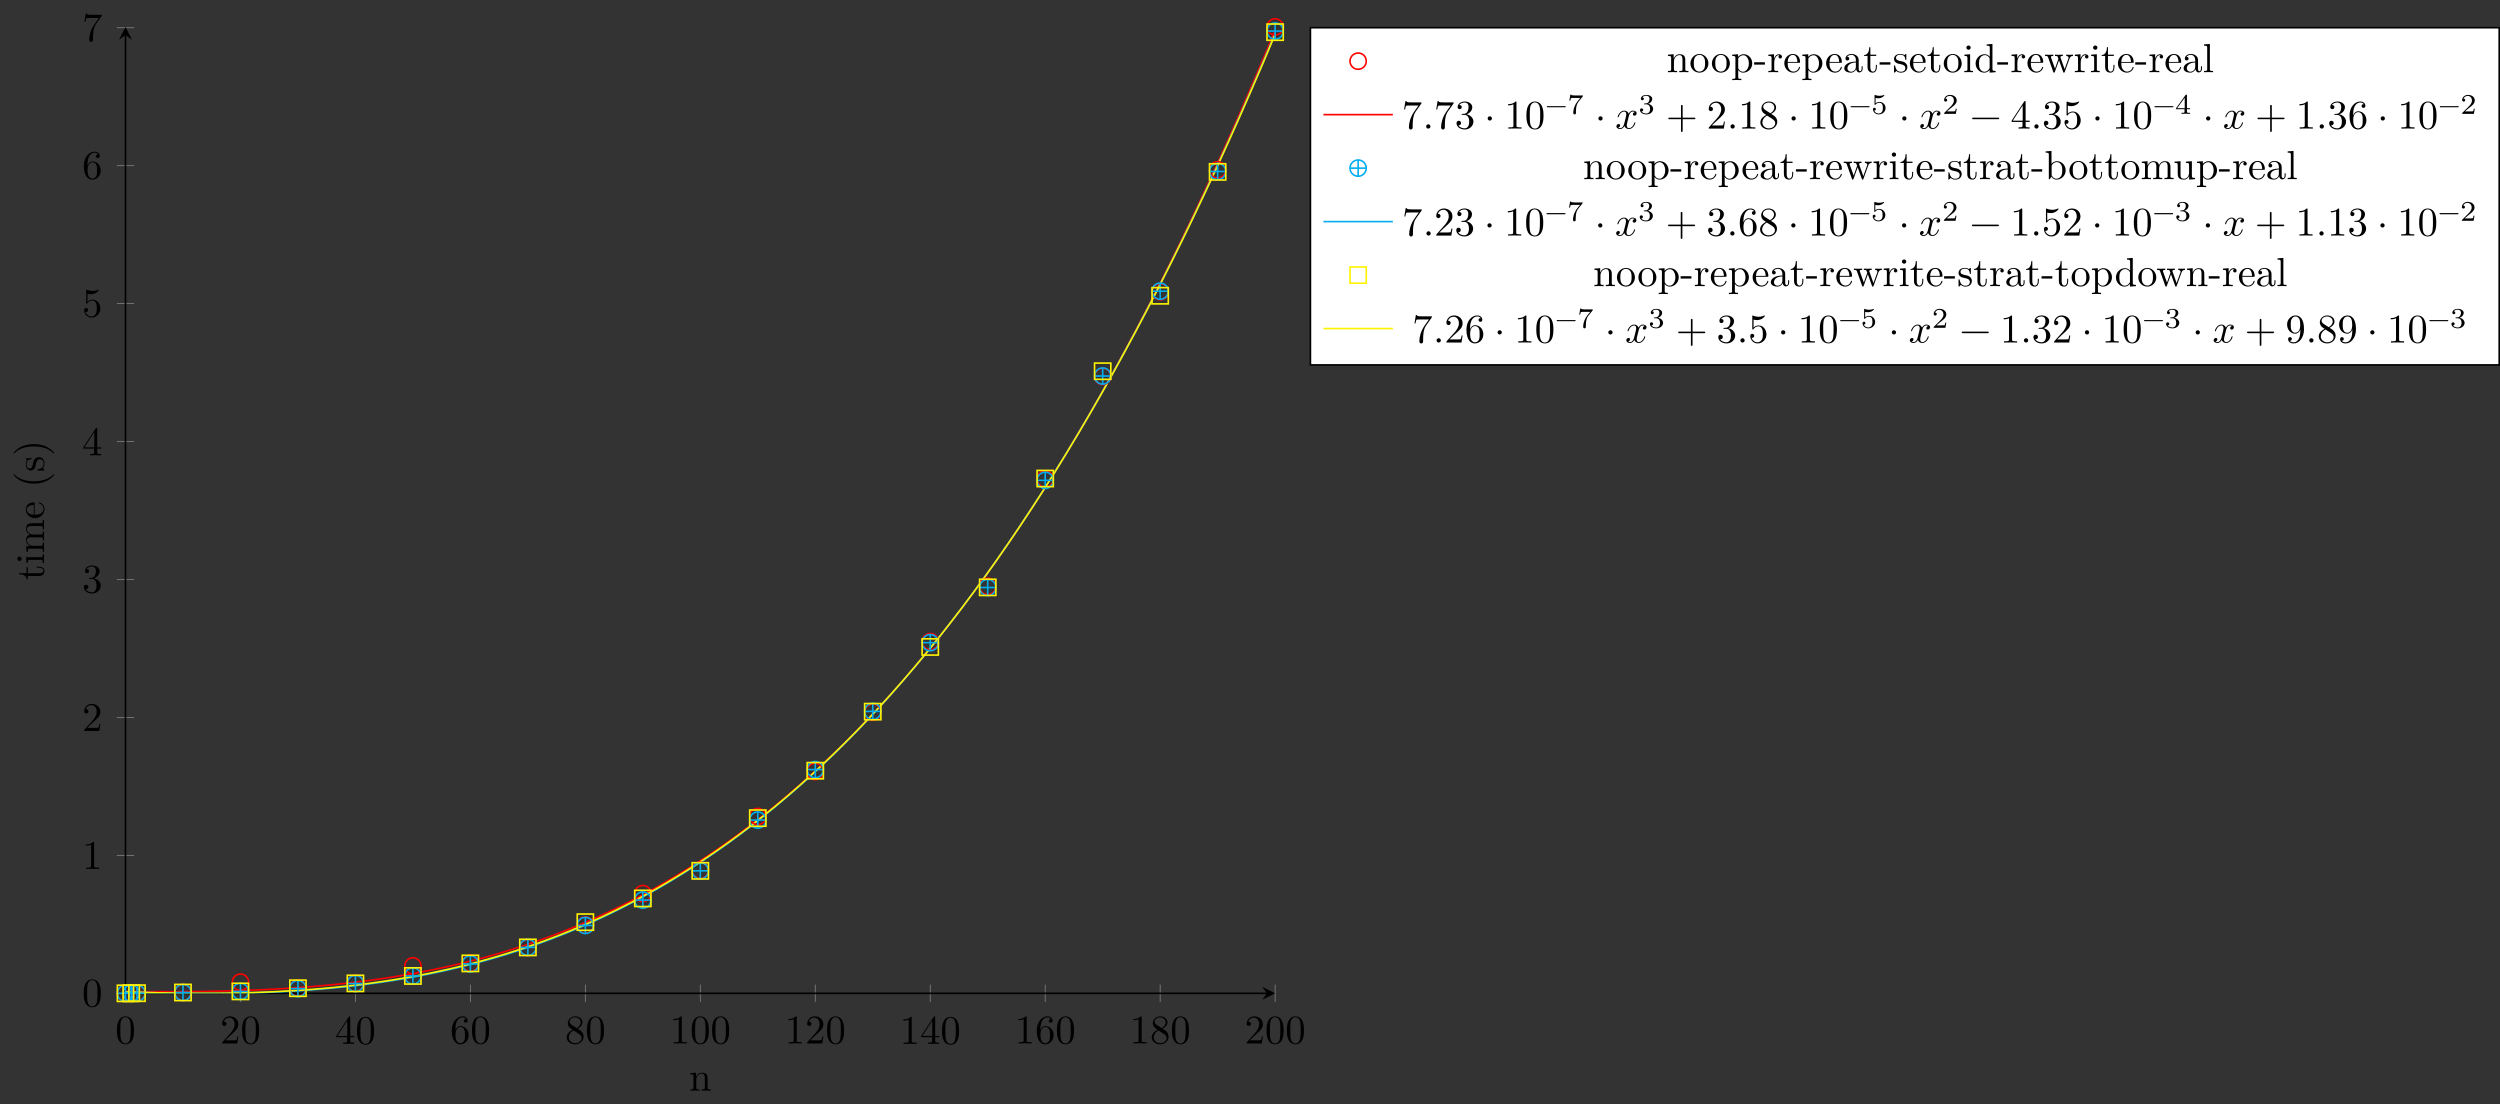 <?xml version="1.0" encoding="UTF-8"?>
<svg xmlns="http://www.w3.org/2000/svg" xmlns:xlink="http://www.w3.org/1999/xlink" width="612.577pt" height="270.569pt" viewBox="0 0 612.577 270.569" version="1.1">
<rect x="0" y="0" width="612.577" height="270.569" fill="#333333" stroke="none"/>
<defs>
<g>
<symbol overflow="visible" id="glyph0-0">
<path style="stroke:none;" d=""/>
</symbol>
<symbol overflow="visible" id="glyph0-1">
<path style="stroke:none;" d="M 4.578 -3.188 C 4.578 -3.984 4.531 -4.781 4.188 -5.516 C 3.734 -6.484 2.906 -6.641 2.5 -6.641 C 1.891 -6.641 1.172 -6.375 0.75 -5.453 C 0.438 -4.766 0.391 -3.984 0.391 -3.188 C 0.391 -2.438 0.422 -1.547 0.844 -0.781 C 1.266 0.016 2 0.219 2.484 0.219 C 3.016 0.219 3.781 0.016 4.219 -0.938 C 4.531 -1.625 4.578 -2.406 4.578 -3.188 Z M 3.766 -3.312 C 3.766 -2.562 3.766 -1.891 3.656 -1.25 C 3.5 -0.297 2.938 0 2.484 0 C 2.094 0 1.5 -0.25 1.328 -1.203 C 1.219 -1.797 1.219 -2.719 1.219 -3.312 C 1.219 -3.953 1.219 -4.609 1.297 -5.141 C 1.484 -6.328 2.234 -6.422 2.484 -6.422 C 2.812 -6.422 3.469 -6.234 3.656 -5.25 C 3.766 -4.688 3.766 -3.938 3.766 -3.312 Z M 3.766 -3.312 "/>
</symbol>
<symbol overflow="visible" id="glyph0-2">
<path style="stroke:none;" d="M 4.469 -1.734 L 4.234 -1.734 C 4.172 -1.438 4.109 -1 4 -0.844 C 3.938 -0.766 3.281 -0.766 3.062 -0.766 L 1.266 -0.766 L 2.328 -1.797 C 3.875 -3.172 4.469 -3.703 4.469 -4.703 C 4.469 -5.844 3.578 -6.641 2.359 -6.641 C 1.234 -6.641 0.5 -5.719 0.5 -4.828 C 0.5 -4.281 1 -4.281 1.031 -4.281 C 1.203 -4.281 1.547 -4.391 1.547 -4.812 C 1.547 -5.062 1.359 -5.328 1.016 -5.328 C 0.938 -5.328 0.922 -5.328 0.891 -5.312 C 1.109 -5.969 1.656 -6.328 2.234 -6.328 C 3.141 -6.328 3.562 -5.516 3.562 -4.703 C 3.562 -3.906 3.078 -3.125 2.516 -2.5 L 0.609 -0.375 C 0.5 -0.266 0.5 -0.234 0.5 0 L 4.203 0 Z M 4.469 -1.734 "/>
</symbol>
<symbol overflow="visible" id="glyph0-3">
<path style="stroke:none;" d="M 4.688 -1.641 L 4.688 -1.953 L 3.703 -1.953 L 3.703 -6.484 C 3.703 -6.688 3.703 -6.75 3.531 -6.75 C 3.453 -6.75 3.422 -6.75 3.344 -6.625 L 0.281 -1.953 L 0.281 -1.641 L 2.938 -1.641 L 2.938 -0.781 C 2.938 -0.422 2.906 -0.312 2.172 -0.312 L 1.969 -0.312 L 1.969 0 C 2.375 -0.031 2.891 -0.031 3.312 -0.031 C 3.734 -0.031 4.25 -0.031 4.672 0 L 4.672 -0.312 L 4.453 -0.312 C 3.719 -0.312 3.703 -0.422 3.703 -0.781 L 3.703 -1.641 Z M 2.984 -1.953 L 0.562 -1.953 L 2.984 -5.672 Z M 2.984 -1.953 "/>
</symbol>
<symbol overflow="visible" id="glyph0-4">
<path style="stroke:none;" d="M 4.562 -2.031 C 4.562 -3.297 3.672 -4.25 2.562 -4.25 C 1.891 -4.25 1.516 -3.75 1.312 -3.266 L 1.312 -3.516 C 1.312 -6.031 2.547 -6.391 3.062 -6.391 C 3.297 -6.391 3.719 -6.328 3.938 -5.984 C 3.781 -5.984 3.391 -5.984 3.391 -5.547 C 3.391 -5.234 3.625 -5.078 3.844 -5.078 C 4 -5.078 4.312 -5.172 4.312 -5.562 C 4.312 -6.156 3.875 -6.641 3.047 -6.641 C 1.766 -6.641 0.422 -5.359 0.422 -3.156 C 0.422 -0.484 1.578 0.219 2.5 0.219 C 3.609 0.219 4.562 -0.719 4.562 -2.031 Z M 3.656 -2.047 C 3.656 -1.562 3.656 -1.062 3.484 -0.703 C 3.188 -0.109 2.734 -0.062 2.5 -0.062 C 1.875 -0.062 1.578 -0.656 1.516 -0.812 C 1.328 -1.281 1.328 -2.078 1.328 -2.25 C 1.328 -3.031 1.656 -4.031 2.547 -4.031 C 2.719 -4.031 3.172 -4.031 3.484 -3.406 C 3.656 -3.047 3.656 -2.531 3.656 -2.047 Z M 3.656 -2.047 "/>
</symbol>
<symbol overflow="visible" id="glyph0-5">
<path style="stroke:none;" d="M 4.562 -1.672 C 4.562 -2.031 4.453 -2.484 4.062 -2.906 C 3.875 -3.109 3.719 -3.203 3.078 -3.609 C 3.797 -3.984 4.281 -4.5 4.281 -5.156 C 4.281 -6.078 3.406 -6.641 2.5 -6.641 C 1.5 -6.641 0.688 -5.906 0.688 -4.969 C 0.688 -4.797 0.703 -4.344 1.125 -3.875 C 1.234 -3.766 1.609 -3.516 1.859 -3.344 C 1.281 -3.047 0.422 -2.5 0.422 -1.5 C 0.422 -0.453 1.438 0.219 2.484 0.219 C 3.609 0.219 4.562 -0.609 4.562 -1.672 Z M 3.844 -5.156 C 3.844 -4.578 3.453 -4.109 2.859 -3.766 L 1.625 -4.562 C 1.172 -4.859 1.125 -5.188 1.125 -5.359 C 1.125 -5.969 1.781 -6.391 2.484 -6.391 C 3.203 -6.391 3.844 -5.875 3.844 -5.156 Z M 4.062 -1.312 C 4.062 -0.578 3.312 -0.062 2.5 -0.062 C 1.641 -0.062 0.922 -0.672 0.922 -1.5 C 0.922 -2.078 1.234 -2.719 2.078 -3.188 L 3.312 -2.406 C 3.594 -2.219 4.062 -1.922 4.062 -1.312 Z M 4.062 -1.312 "/>
</symbol>
<symbol overflow="visible" id="glyph0-6">
<path style="stroke:none;" d="M 4.172 0 L 4.172 -0.312 L 3.859 -0.312 C 2.953 -0.312 2.938 -0.422 2.938 -0.781 L 2.938 -6.375 C 2.938 -6.625 2.938 -6.641 2.703 -6.641 C 2.078 -6 1.203 -6 0.891 -6 L 0.891 -5.688 C 1.094 -5.688 1.672 -5.688 2.188 -5.953 L 2.188 -0.781 C 2.188 -0.422 2.156 -0.312 1.266 -0.312 L 0.953 -0.312 L 0.953 0 C 1.297 -0.031 2.156 -0.031 2.562 -0.031 C 2.953 -0.031 3.828 -0.031 4.172 0 Z M 4.172 0 "/>
</symbol>
<symbol overflow="visible" id="glyph0-7">
<path style="stroke:none;" d="M 4.562 -1.703 C 4.562 -2.516 3.922 -3.297 2.891 -3.516 C 3.703 -3.781 4.281 -4.469 4.281 -5.266 C 4.281 -6.078 3.406 -6.641 2.453 -6.641 C 1.453 -6.641 0.688 -6.047 0.688 -5.281 C 0.688 -4.953 0.906 -4.766 1.203 -4.766 C 1.5 -4.766 1.703 -4.984 1.703 -5.281 C 1.703 -5.766 1.234 -5.766 1.094 -5.766 C 1.391 -6.266 2.047 -6.391 2.406 -6.391 C 2.828 -6.391 3.375 -6.172 3.375 -5.281 C 3.375 -5.156 3.344 -4.578 3.094 -4.141 C 2.797 -3.656 2.453 -3.625 2.203 -3.625 C 2.125 -3.609 1.891 -3.594 1.812 -3.594 C 1.734 -3.578 1.672 -3.562 1.672 -3.469 C 1.672 -3.359 1.734 -3.359 1.906 -3.359 L 2.344 -3.359 C 3.156 -3.359 3.531 -2.688 3.531 -1.703 C 3.531 -0.344 2.844 -0.062 2.406 -0.062 C 1.969 -0.062 1.219 -0.234 0.875 -0.812 C 1.219 -0.766 1.531 -0.984 1.531 -1.359 C 1.531 -1.719 1.266 -1.922 0.984 -1.922 C 0.734 -1.922 0.422 -1.781 0.422 -1.344 C 0.422 -0.438 1.344 0.219 2.438 0.219 C 3.656 0.219 4.562 -0.688 4.562 -1.703 Z M 4.562 -1.703 "/>
</symbol>
<symbol overflow="visible" id="glyph0-8">
<path style="stroke:none;" d="M 4.469 -2 C 4.469 -3.188 3.656 -4.188 2.578 -4.188 C 2.109 -4.188 1.672 -4.031 1.312 -3.672 L 1.312 -5.625 C 1.516 -5.562 1.844 -5.5 2.156 -5.5 C 3.391 -5.5 4.094 -6.406 4.094 -6.531 C 4.094 -6.594 4.062 -6.641 3.984 -6.641 C 3.984 -6.641 3.953 -6.641 3.906 -6.609 C 3.703 -6.516 3.219 -6.312 2.547 -6.312 C 2.156 -6.312 1.688 -6.391 1.219 -6.594 C 1.141 -6.625 1.109 -6.625 1.109 -6.625 C 1 -6.625 1 -6.547 1 -6.391 L 1 -3.438 C 1 -3.266 1 -3.188 1.141 -3.188 C 1.219 -3.188 1.234 -3.203 1.281 -3.266 C 1.391 -3.422 1.75 -3.969 2.562 -3.969 C 3.078 -3.969 3.328 -3.516 3.406 -3.328 C 3.562 -2.953 3.594 -2.578 3.594 -2.078 C 3.594 -1.719 3.594 -1.125 3.344 -0.703 C 3.109 -0.312 2.734 -0.062 2.281 -0.062 C 1.562 -0.062 0.984 -0.594 0.812 -1.172 C 0.844 -1.172 0.875 -1.156 0.984 -1.156 C 1.312 -1.156 1.484 -1.406 1.484 -1.641 C 1.484 -1.891 1.312 -2.141 0.984 -2.141 C 0.844 -2.141 0.5 -2.062 0.5 -1.609 C 0.5 -0.75 1.188 0.219 2.297 0.219 C 3.453 0.219 4.469 -0.734 4.469 -2 Z M 4.469 -2 "/>
</symbol>
<symbol overflow="visible" id="glyph0-9">
<path style="stroke:none;" d="M 4.828 -6.422 L 2.406 -6.422 C 1.203 -6.422 1.172 -6.547 1.141 -6.734 L 0.891 -6.734 L 0.562 -4.688 L 0.812 -4.688 C 0.844 -4.844 0.922 -5.469 1.062 -5.594 C 1.125 -5.656 1.906 -5.656 2.031 -5.656 L 4.094 -5.656 L 2.984 -4.078 C 2.078 -2.734 1.75 -1.344 1.75 -0.328 C 1.75 -0.234 1.75 0.219 2.219 0.219 C 2.672 0.219 2.672 -0.234 2.672 -0.328 L 2.672 -0.844 C 2.672 -1.391 2.703 -1.938 2.781 -2.469 C 2.828 -2.703 2.953 -3.562 3.406 -4.172 L 4.75 -6.078 C 4.828 -6.188 4.828 -6.203 4.828 -6.422 Z M 4.828 -6.422 "/>
</symbol>
<symbol overflow="visible" id="glyph0-10">
<path style="stroke:none;" d="M 1.906 -0.531 C 1.906 -0.812 1.672 -1.062 1.391 -1.062 C 1.094 -1.062 0.859 -0.812 0.859 -0.531 C 0.859 -0.234 1.094 0 1.391 0 C 1.672 0 1.906 -0.234 1.906 -0.531 Z M 1.906 -0.531 "/>
</symbol>
<symbol overflow="visible" id="glyph0-11">
<path style="stroke:none;" d="M 1.906 -2.5 C 1.906 -2.781 1.672 -3.016 1.391 -3.016 C 1.094 -3.016 0.859 -2.781 0.859 -2.5 C 0.859 -2.203 1.094 -1.969 1.391 -1.969 C 1.672 -1.969 1.906 -2.203 1.906 -2.5 Z M 1.906 -2.5 "/>
</symbol>
<symbol overflow="visible" id="glyph0-12">
<path style="stroke:none;" d="M 5.25 -3.75 C 5.25 -4.266 4.672 -4.406 4.328 -4.406 C 3.75 -4.406 3.406 -3.875 3.281 -3.656 C 3.031 -4.312 2.5 -4.406 2.203 -4.406 C 1.172 -4.406 0.594 -3.125 0.594 -2.875 C 0.594 -2.766 0.719 -2.766 0.719 -2.766 C 0.797 -2.766 0.828 -2.797 0.844 -2.875 C 1.188 -3.938 1.844 -4.188 2.188 -4.188 C 2.375 -4.188 2.719 -4.094 2.719 -3.516 C 2.719 -3.203 2.547 -2.547 2.188 -1.141 C 2.031 -0.531 1.672 -0.109 1.234 -0.109 C 1.172 -0.109 0.953 -0.109 0.734 -0.234 C 0.984 -0.297 1.203 -0.5 1.203 -0.781 C 1.203 -1.047 0.984 -1.125 0.844 -1.125 C 0.531 -1.125 0.297 -0.875 0.297 -0.547 C 0.297 -0.094 0.781 0.109 1.219 0.109 C 1.891 0.109 2.25 -0.594 2.266 -0.641 C 2.391 -0.281 2.75 0.109 3.344 0.109 C 4.375 0.109 4.938 -1.172 4.938 -1.422 C 4.938 -1.531 4.859 -1.531 4.828 -1.531 C 4.734 -1.531 4.719 -1.484 4.688 -1.422 C 4.359 -0.344 3.688 -0.109 3.375 -0.109 C 2.984 -0.109 2.828 -0.422 2.828 -0.766 C 2.828 -0.984 2.875 -1.203 2.984 -1.641 L 3.328 -3.016 C 3.391 -3.266 3.625 -4.188 4.312 -4.188 C 4.359 -4.188 4.609 -4.188 4.812 -4.062 C 4.531 -4 4.344 -3.766 4.344 -3.516 C 4.344 -3.359 4.453 -3.172 4.719 -3.172 C 4.938 -3.172 5.25 -3.344 5.25 -3.75 Z M 5.25 -3.75 "/>
</symbol>
<symbol overflow="visible" id="glyph0-13">
<path style="stroke:none;" d="M 7.203 -2.5 C 7.203 -2.609 7.109 -2.688 7 -2.688 L 4.078 -2.688 L 4.078 -5.609 C 4.078 -5.719 3.984 -5.812 3.875 -5.812 C 3.766 -5.812 3.672 -5.719 3.672 -5.609 L 3.672 -2.688 L 0.75 -2.688 C 0.641 -2.688 0.562 -2.609 0.562 -2.5 C 0.562 -2.375 0.641 -2.297 0.75 -2.297 L 3.672 -2.297 L 3.672 0.625 C 3.672 0.734 3.766 0.828 3.875 0.828 C 3.984 0.828 4.078 0.734 4.078 0.625 L 4.078 -2.297 L 7 -2.297 C 7.109 -2.297 7.203 -2.375 7.203 -2.5 Z M 7.203 -2.5 "/>
</symbol>
<symbol overflow="visible" id="glyph0-14">
<path style="stroke:none;" d="M 7.203 -2.5 C 7.203 -2.609 7.109 -2.688 7 -2.688 L 0.75 -2.688 C 0.641 -2.688 0.562 -2.609 0.562 -2.5 C 0.562 -2.375 0.641 -2.297 0.75 -2.297 L 7 -2.297 C 7.109 -2.297 7.203 -2.375 7.203 -2.5 Z M 7.203 -2.5 "/>
</symbol>
<symbol overflow="visible" id="glyph0-15">
<path style="stroke:none;" d="M 4.562 -3.281 C 4.562 -5.969 3.406 -6.641 2.516 -6.641 C 1.969 -6.641 1.484 -6.453 1.062 -6.016 C 0.641 -5.562 0.422 -5.141 0.422 -4.391 C 0.422 -3.156 1.297 -2.172 2.406 -2.172 C 3.016 -2.172 3.422 -2.594 3.656 -3.172 L 3.656 -2.844 C 3.656 -0.516 2.625 -0.062 2.047 -0.062 C 1.875 -0.062 1.328 -0.078 1.062 -0.422 C 1.5 -0.422 1.578 -0.703 1.578 -0.875 C 1.578 -1.188 1.344 -1.328 1.125 -1.328 C 0.969 -1.328 0.672 -1.25 0.672 -0.859 C 0.672 -0.188 1.203 0.219 2.047 0.219 C 3.344 0.219 4.562 -1.141 4.562 -3.281 Z M 3.641 -4.203 C 3.641 -3.375 3.297 -2.406 2.422 -2.406 C 2.266 -2.406 1.797 -2.406 1.5 -3.031 C 1.312 -3.406 1.312 -3.891 1.312 -4.391 C 1.312 -4.922 1.312 -5.391 1.531 -5.766 C 1.797 -6.266 2.172 -6.391 2.516 -6.391 C 2.984 -6.391 3.312 -6.047 3.484 -5.609 C 3.594 -5.281 3.641 -4.656 3.641 -4.203 Z M 3.641 -4.203 "/>
</symbol>
<symbol overflow="visible" id="glyph1-0">
<path style="stroke:none;" d=""/>
</symbol>
<symbol overflow="visible" id="glyph1-1">
<path style="stroke:none;" d="M 5.328 0 L 5.328 -0.312 C 4.812 -0.312 4.562 -0.312 4.562 -0.609 L 4.562 -2.516 C 4.562 -3.375 4.562 -3.672 4.25 -4.031 C 4.109 -4.203 3.781 -4.406 3.203 -4.406 C 2.469 -4.406 2 -3.984 1.719 -3.359 L 1.719 -4.406 L 0.312 -4.297 L 0.312 -3.984 C 1.016 -3.984 1.094 -3.922 1.094 -3.422 L 1.094 -0.75 C 1.094 -0.312 0.984 -0.312 0.312 -0.312 L 0.312 0 L 1.453 -0.031 L 2.562 0 L 2.562 -0.312 C 1.891 -0.312 1.781 -0.312 1.781 -0.75 L 1.781 -2.594 C 1.781 -3.625 2.5 -4.188 3.125 -4.188 C 3.766 -4.188 3.875 -3.656 3.875 -3.078 L 3.875 -0.75 C 3.875 -0.312 3.766 -0.312 3.094 -0.312 L 3.094 0 L 4.219 -0.031 Z M 5.328 0 "/>
</symbol>
<symbol overflow="visible" id="glyph1-2">
<path style="stroke:none;" d="M 4.688 -2.141 C 4.688 -3.406 3.703 -4.469 2.5 -4.469 C 1.25 -4.469 0.281 -3.375 0.281 -2.141 C 0.281 -0.844 1.312 0.109 2.484 0.109 C 3.688 0.109 4.688 -0.875 4.688 -2.141 Z M 3.875 -2.219 C 3.875 -1.859 3.875 -1.312 3.656 -0.875 C 3.422 -0.422 2.984 -0.141 2.5 -0.141 C 2.062 -0.141 1.625 -0.344 1.359 -0.812 C 1.109 -1.25 1.109 -1.859 1.109 -2.219 C 1.109 -2.609 1.109 -3.141 1.344 -3.578 C 1.609 -4.031 2.078 -4.25 2.484 -4.25 C 2.922 -4.25 3.344 -4.031 3.609 -3.594 C 3.875 -3.172 3.875 -2.594 3.875 -2.219 Z M 3.875 -2.219 "/>
</symbol>
<symbol overflow="visible" id="glyph1-3">
<path style="stroke:none;" d="M 5.188 -2.156 C 5.188 -3.422 4.234 -4.406 3.109 -4.406 C 2.328 -4.406 1.906 -3.969 1.719 -3.75 L 1.719 -4.406 L 0.281 -4.297 L 0.281 -3.984 C 0.984 -3.984 1.062 -3.922 1.062 -3.484 L 1.062 1.172 C 1.062 1.625 0.953 1.625 0.281 1.625 L 0.281 1.938 L 1.391 1.906 L 2.516 1.938 L 2.516 1.625 C 1.859 1.625 1.75 1.625 1.75 1.172 L 1.75 -0.594 C 1.797 -0.422 2.219 0.109 2.969 0.109 C 4.156 0.109 5.188 -0.875 5.188 -2.156 Z M 4.359 -2.156 C 4.359 -0.953 3.672 -0.109 2.938 -0.109 C 2.531 -0.109 2.156 -0.312 1.891 -0.719 C 1.75 -0.922 1.75 -0.938 1.75 -1.141 L 1.75 -3.359 C 2.031 -3.875 2.516 -4.156 3.031 -4.156 C 3.766 -4.156 4.359 -3.281 4.359 -2.156 Z M 4.359 -2.156 "/>
</symbol>
<symbol overflow="visible" id="glyph1-4">
<path style="stroke:none;" d="M 2.75 -1.859 L 2.75 -2.438 L 0.109 -2.438 L 0.109 -1.859 Z M 2.75 -1.859 "/>
</symbol>
<symbol overflow="visible" id="glyph1-5">
<path style="stroke:none;" d="M 3.625 -3.797 C 3.625 -4.109 3.312 -4.406 2.891 -4.406 C 2.156 -4.406 1.797 -3.734 1.672 -3.312 L 1.672 -4.406 L 0.281 -4.297 L 0.281 -3.984 C 0.984 -3.984 1.062 -3.922 1.062 -3.422 L 1.062 -0.75 C 1.062 -0.312 0.953 -0.312 0.281 -0.312 L 0.281 0 L 1.422 -0.031 C 1.812 -0.031 2.281 -0.031 2.688 0 L 2.688 -0.312 L 2.469 -0.312 C 1.734 -0.312 1.719 -0.422 1.719 -0.781 L 1.719 -2.312 C 1.719 -3.297 2.141 -4.188 2.891 -4.188 C 2.953 -4.188 2.984 -4.188 3 -4.172 C 2.969 -4.172 2.766 -4.047 2.766 -3.781 C 2.766 -3.516 2.984 -3.359 3.203 -3.359 C 3.375 -3.359 3.625 -3.484 3.625 -3.797 Z M 3.625 -3.797 "/>
</symbol>
<symbol overflow="visible" id="glyph1-6">
<path style="stroke:none;" d="M 4.141 -1.188 C 4.141 -1.281 4.062 -1.312 4 -1.312 C 3.922 -1.312 3.891 -1.25 3.875 -1.172 C 3.531 -0.141 2.625 -0.141 2.531 -0.141 C 2.031 -0.141 1.641 -0.438 1.406 -0.812 C 1.109 -1.281 1.109 -1.938 1.109 -2.297 L 3.891 -2.297 C 4.109 -2.297 4.141 -2.297 4.141 -2.516 C 4.141 -3.5 3.594 -4.469 2.359 -4.469 C 1.203 -4.469 0.281 -3.438 0.281 -2.188 C 0.281 -0.859 1.328 0.109 2.469 0.109 C 3.688 0.109 4.141 -1 4.141 -1.188 Z M 3.484 -2.516 L 1.109 -2.516 C 1.172 -4 2.016 -4.25 2.359 -4.25 C 3.375 -4.25 3.484 -2.906 3.484 -2.516 Z M 3.484 -2.516 "/>
</symbol>
<symbol overflow="visible" id="glyph1-7">
<path style="stroke:none;" d="M 4.812 -0.891 L 4.812 -1.453 L 4.562 -1.453 L 4.562 -0.891 C 4.562 -0.312 4.312 -0.25 4.203 -0.25 C 3.875 -0.25 3.844 -0.703 3.844 -0.75 L 3.844 -2.734 C 3.844 -3.156 3.844 -3.547 3.484 -3.922 C 3.094 -4.312 2.594 -4.469 2.109 -4.469 C 1.297 -4.469 0.609 -4 0.609 -3.344 C 0.609 -3.047 0.812 -2.875 1.062 -2.875 C 1.344 -2.875 1.531 -3.078 1.531 -3.328 C 1.531 -3.453 1.469 -3.781 1.016 -3.781 C 1.281 -4.141 1.781 -4.25 2.094 -4.25 C 2.578 -4.25 3.156 -3.859 3.156 -2.969 L 3.156 -2.609 C 2.641 -2.578 1.938 -2.547 1.312 -2.25 C 0.562 -1.906 0.312 -1.391 0.312 -0.953 C 0.312 -0.141 1.281 0.109 1.906 0.109 C 2.578 0.109 3.031 -0.297 3.219 -0.75 C 3.266 -0.359 3.531 0.062 4 0.062 C 4.203 0.062 4.812 -0.078 4.812 -0.891 Z M 3.156 -1.391 C 3.156 -0.453 2.438 -0.109 1.984 -0.109 C 1.5 -0.109 1.094 -0.453 1.094 -0.953 C 1.094 -1.5 1.5 -2.328 3.156 -2.391 Z M 3.156 -1.391 "/>
</symbol>
<symbol overflow="visible" id="glyph1-8">
<path style="stroke:none;" d="M 3.312 -1.234 L 3.312 -1.797 L 3.062 -1.797 L 3.062 -1.25 C 3.062 -0.516 2.766 -0.141 2.391 -0.141 C 1.719 -0.141 1.719 -1.047 1.719 -1.219 L 1.719 -3.984 L 3.156 -3.984 L 3.156 -4.297 L 1.719 -4.297 L 1.719 -6.125 L 1.469 -6.125 C 1.469 -5.312 1.172 -4.25 0.188 -4.203 L 0.188 -3.984 L 1.031 -3.984 L 1.031 -1.234 C 1.031 -0.016 1.969 0.109 2.328 0.109 C 3.031 0.109 3.312 -0.594 3.312 -1.234 Z M 3.312 -1.234 "/>
</symbol>
<symbol overflow="visible" id="glyph1-9">
<path style="stroke:none;" d="M 3.594 -1.281 C 3.594 -1.797 3.297 -2.109 3.172 -2.219 C 2.844 -2.547 2.453 -2.625 2.031 -2.703 C 1.469 -2.812 0.812 -2.938 0.812 -3.516 C 0.812 -3.875 1.062 -4.281 1.922 -4.281 C 3.016 -4.281 3.078 -3.375 3.094 -3.078 C 3.094 -2.984 3.203 -2.984 3.203 -2.984 C 3.344 -2.984 3.344 -3.031 3.344 -3.219 L 3.344 -4.234 C 3.344 -4.391 3.344 -4.469 3.234 -4.469 C 3.188 -4.469 3.156 -4.469 3.031 -4.344 C 3 -4.312 2.906 -4.219 2.859 -4.188 C 2.484 -4.469 2.078 -4.469 1.922 -4.469 C 0.703 -4.469 0.328 -3.797 0.328 -3.234 C 0.328 -2.891 0.484 -2.609 0.75 -2.391 C 1.078 -2.141 1.359 -2.078 2.078 -1.938 C 2.297 -1.891 3.109 -1.734 3.109 -1.016 C 3.109 -0.516 2.766 -0.109 1.984 -0.109 C 1.141 -0.109 0.781 -0.672 0.594 -1.531 C 0.562 -1.656 0.562 -1.688 0.453 -1.688 C 0.328 -1.688 0.328 -1.625 0.328 -1.453 L 0.328 -0.125 C 0.328 0.047 0.328 0.109 0.438 0.109 C 0.484 0.109 0.5 0.094 0.688 -0.094 C 0.703 -0.109 0.703 -0.125 0.891 -0.312 C 1.328 0.094 1.781 0.109 1.984 0.109 C 3.125 0.109 3.594 -0.562 3.594 -1.281 Z M 3.594 -1.281 "/>
</symbol>
<symbol overflow="visible" id="glyph1-10">
<path style="stroke:none;" d="M 2.469 0 L 2.469 -0.312 C 1.797 -0.312 1.766 -0.359 1.766 -0.75 L 1.766 -4.406 L 0.375 -4.297 L 0.375 -3.984 C 1.016 -3.984 1.109 -3.922 1.109 -3.438 L 1.109 -0.75 C 1.109 -0.312 1 -0.312 0.328 -0.312 L 0.328 0 L 1.422 -0.031 C 1.781 -0.031 2.125 -0.016 2.469 0 Z M 1.906 -6.016 C 1.906 -6.297 1.688 -6.547 1.391 -6.547 C 1.047 -6.547 0.844 -6.266 0.844 -6.016 C 0.844 -5.75 1.078 -5.5 1.375 -5.5 C 1.719 -5.5 1.906 -5.766 1.906 -6.016 Z M 1.906 -6.016 "/>
</symbol>
<symbol overflow="visible" id="glyph1-11">
<path style="stroke:none;" d="M 5.25 0 L 5.25 -0.312 C 4.562 -0.312 4.469 -0.375 4.469 -0.875 L 4.469 -6.922 L 3.047 -6.812 L 3.047 -6.5 C 3.734 -6.5 3.812 -6.438 3.812 -5.938 L 3.812 -3.781 C 3.531 -4.141 3.094 -4.406 2.562 -4.406 C 1.391 -4.406 0.344 -3.422 0.344 -2.141 C 0.344 -0.875 1.312 0.109 2.453 0.109 C 3.094 0.109 3.531 -0.234 3.781 -0.547 L 3.781 0.109 Z M 3.781 -1.172 C 3.781 -1 3.781 -0.984 3.672 -0.812 C 3.375 -0.328 2.938 -0.109 2.5 -0.109 C 2.047 -0.109 1.688 -0.375 1.453 -0.75 C 1.203 -1.156 1.172 -1.719 1.172 -2.141 C 1.172 -2.5 1.188 -3.094 1.469 -3.547 C 1.688 -3.859 2.062 -4.188 2.609 -4.188 C 2.953 -4.188 3.375 -4.031 3.672 -3.594 C 3.781 -3.422 3.781 -3.406 3.781 -3.219 Z M 3.781 -1.172 "/>
</symbol>
<symbol overflow="visible" id="glyph1-12">
<path style="stroke:none;" d="M 7.016 -3.984 L 7.016 -4.297 C 6.781 -4.281 6.5 -4.266 6.281 -4.266 L 5.359 -4.297 L 5.359 -3.984 C 5.719 -3.984 5.938 -3.797 5.938 -3.516 C 5.938 -3.453 5.938 -3.422 5.875 -3.297 L 4.969 -0.75 L 3.984 -3.531 C 3.953 -3.656 3.938 -3.672 3.938 -3.719 C 3.938 -3.984 4.328 -3.984 4.531 -3.984 L 4.531 -4.297 L 3.484 -4.266 C 3.188 -4.266 2.906 -4.281 2.609 -4.297 L 2.609 -3.984 C 2.969 -3.984 3.125 -3.969 3.234 -3.844 C 3.281 -3.781 3.391 -3.484 3.453 -3.297 L 2.609 -0.875 L 1.656 -3.531 C 1.609 -3.656 1.609 -3.672 1.609 -3.719 C 1.609 -3.984 2 -3.984 2.188 -3.984 L 2.188 -4.297 L 1.109 -4.266 L 0.172 -4.297 L 0.172 -3.984 C 0.672 -3.984 0.797 -3.953 0.922 -3.641 L 2.172 -0.109 C 2.219 0.031 2.25 0.109 2.375 0.109 C 2.516 0.109 2.531 0.047 2.578 -0.094 L 3.594 -2.906 L 4.609 -0.078 C 4.641 0.031 4.672 0.109 4.812 0.109 C 4.938 0.109 4.969 0.016 5 -0.078 L 6.172 -3.344 C 6.344 -3.844 6.656 -3.984 7.016 -3.984 Z M 7.016 -3.984 "/>
</symbol>
<symbol overflow="visible" id="glyph1-13">
<path style="stroke:none;" d="M 2.547 0 L 2.547 -0.312 C 1.875 -0.312 1.766 -0.312 1.766 -0.75 L 1.766 -6.922 L 0.328 -6.812 L 0.328 -6.5 C 1.031 -6.5 1.109 -6.438 1.109 -5.938 L 1.109 -0.75 C 1.109 -0.312 1 -0.312 0.328 -0.312 L 0.328 0 L 1.438 -0.031 Z M 2.547 0 "/>
</symbol>
<symbol overflow="visible" id="glyph1-14">
<path style="stroke:none;" d="M 5.188 -2.156 C 5.188 -3.422 4.219 -4.406 3.078 -4.406 C 2.297 -4.406 1.875 -3.938 1.719 -3.766 L 1.719 -6.922 L 0.281 -6.812 L 0.281 -6.5 C 0.984 -6.5 1.062 -6.438 1.062 -5.938 L 1.062 0 L 1.312 0 L 1.672 -0.625 C 1.812 -0.391 2.234 0.109 2.969 0.109 C 4.156 0.109 5.188 -0.875 5.188 -2.156 Z M 4.359 -2.156 C 4.359 -1.797 4.344 -1.203 4.062 -0.75 C 3.844 -0.438 3.469 -0.109 2.938 -0.109 C 2.484 -0.109 2.125 -0.344 1.891 -0.719 C 1.75 -0.922 1.75 -0.953 1.75 -1.141 L 1.75 -3.188 C 1.75 -3.375 1.75 -3.391 1.859 -3.547 C 2.25 -4.109 2.797 -4.188 3.031 -4.188 C 3.484 -4.188 3.844 -3.922 4.078 -3.547 C 4.344 -3.141 4.359 -2.578 4.359 -2.156 Z M 4.359 -2.156 "/>
</symbol>
<symbol overflow="visible" id="glyph1-15">
<path style="stroke:none;" d="M 8.109 0 L 8.109 -0.312 C 7.594 -0.312 7.344 -0.312 7.328 -0.609 L 7.328 -2.516 C 7.328 -3.375 7.328 -3.672 7.016 -4.031 C 6.875 -4.203 6.547 -4.406 5.969 -4.406 C 5.141 -4.406 4.688 -3.812 4.531 -3.422 C 4.391 -4.297 3.656 -4.406 3.203 -4.406 C 2.469 -4.406 2 -3.984 1.719 -3.359 L 1.719 -4.406 L 0.312 -4.297 L 0.312 -3.984 C 1.016 -3.984 1.094 -3.922 1.094 -3.422 L 1.094 -0.75 C 1.094 -0.312 0.984 -0.312 0.312 -0.312 L 0.312 0 L 1.453 -0.031 L 2.562 0 L 2.562 -0.312 C 1.891 -0.312 1.781 -0.312 1.781 -0.75 L 1.781 -2.594 C 1.781 -3.625 2.5 -4.188 3.125 -4.188 C 3.766 -4.188 3.875 -3.656 3.875 -3.078 L 3.875 -0.75 C 3.875 -0.312 3.766 -0.312 3.094 -0.312 L 3.094 0 L 4.219 -0.031 L 5.328 0 L 5.328 -0.312 C 4.672 -0.312 4.562 -0.312 4.562 -0.75 L 4.562 -2.594 C 4.562 -3.625 5.266 -4.188 5.906 -4.188 C 6.531 -4.188 6.641 -3.656 6.641 -3.078 L 6.641 -0.75 C 6.641 -0.312 6.531 -0.312 5.859 -0.312 L 5.859 0 L 6.984 -0.031 Z M 8.109 0 "/>
</symbol>
<symbol overflow="visible" id="glyph1-16">
<path style="stroke:none;" d="M 5.328 0 L 5.328 -0.312 C 4.641 -0.312 4.562 -0.375 4.562 -0.875 L 4.562 -4.406 L 3.094 -4.297 L 3.094 -3.984 C 3.781 -3.984 3.875 -3.922 3.875 -3.422 L 3.875 -1.656 C 3.875 -0.781 3.391 -0.109 2.656 -0.109 C 1.828 -0.109 1.781 -0.578 1.781 -1.094 L 1.781 -4.406 L 0.312 -4.297 L 0.312 -3.984 C 1.094 -3.984 1.094 -3.953 1.094 -3.078 L 1.094 -1.578 C 1.094 -0.797 1.094 0.109 2.609 0.109 C 3.172 0.109 3.609 -0.172 3.891 -0.781 L 3.891 0.109 Z M 5.328 0 "/>
</symbol>
<symbol overflow="visible" id="glyph2-0">
<path style="stroke:none;" d=""/>
</symbol>
<symbol overflow="visible" id="glyph2-1">
<path style="stroke:none;" d="M -1.234 -3.312 L -1.797 -3.312 L -1.797 -3.062 L -1.25 -3.062 C -0.516 -3.062 -0.141 -2.766 -0.141 -2.391 C -0.141 -1.719 -1.047 -1.719 -1.219 -1.719 L -3.984 -1.719 L -3.984 -3.156 L -4.297 -3.156 L -4.297 -1.719 L -6.125 -1.719 L -6.125 -1.469 C -5.312 -1.469 -4.25 -1.172 -4.203 -0.188 L -3.984 -0.188 L -3.984 -1.031 L -1.234 -1.031 C -0.016 -1.031 0.109 -1.969 0.109 -2.328 C 0.109 -3.031 -0.594 -3.312 -1.234 -3.312 Z M -1.234 -3.312 "/>
</symbol>
<symbol overflow="visible" id="glyph2-2">
<path style="stroke:none;" d="M 0 -2.469 L -0.312 -2.469 C -0.312 -1.797 -0.359 -1.766 -0.75 -1.766 L -4.406 -1.766 L -4.297 -0.375 L -3.984 -0.375 C -3.984 -1.016 -3.922 -1.109 -3.438 -1.109 L -0.75 -1.109 C -0.312 -1.109 -0.312 -1 -0.312 -0.328 L 0 -0.328 L -0.031 -1.422 C -0.031 -1.781 -0.016 -2.125 0 -2.469 Z M -6.016 -1.906 C -6.297 -1.906 -6.547 -1.688 -6.547 -1.391 C -6.547 -1.047 -6.266 -0.844 -6.016 -0.844 C -5.75 -0.844 -5.5 -1.078 -5.5 -1.375 C -5.5 -1.719 -5.766 -1.906 -6.016 -1.906 Z M -6.016 -1.906 "/>
</symbol>
<symbol overflow="visible" id="glyph2-3">
<path style="stroke:none;" d="M 0 -8.109 L -0.312 -8.109 C -0.312 -7.594 -0.312 -7.344 -0.609 -7.328 L -2.516 -7.328 C -3.375 -7.328 -3.672 -7.328 -4.031 -7.016 C -4.203 -6.875 -4.406 -6.547 -4.406 -5.969 C -4.406 -5.141 -3.812 -4.688 -3.422 -4.531 C -4.297 -4.391 -4.406 -3.656 -4.406 -3.203 C -4.406 -2.469 -3.984 -2 -3.359 -1.719 L -4.406 -1.719 L -4.297 -0.312 L -3.984 -0.312 C -3.984 -1.016 -3.922 -1.094 -3.422 -1.094 L -0.75 -1.094 C -0.312 -1.094 -0.312 -0.984 -0.312 -0.312 L 0 -0.312 L -0.031 -1.453 L 0 -2.562 L -0.312 -2.562 C -0.312 -1.891 -0.312 -1.781 -0.75 -1.781 L -2.594 -1.781 C -3.625 -1.781 -4.188 -2.5 -4.188 -3.125 C -4.188 -3.766 -3.656 -3.875 -3.078 -3.875 L -0.75 -3.875 C -0.312 -3.875 -0.312 -3.766 -0.312 -3.094 L 0 -3.094 L -0.031 -4.219 L 0 -5.328 L -0.312 -5.328 C -0.312 -4.672 -0.312 -4.562 -0.75 -4.562 L -2.594 -4.562 C -3.625 -4.562 -4.188 -5.266 -4.188 -5.906 C -4.188 -6.531 -3.656 -6.641 -3.078 -6.641 L -0.75 -6.641 C -0.312 -6.641 -0.312 -6.531 -0.312 -5.859 L 0 -5.859 L -0.031 -6.984 Z M 0 -8.109 "/>
</symbol>
<symbol overflow="visible" id="glyph2-4">
<path style="stroke:none;" d="M -1.188 -4.141 C -1.281 -4.141 -1.312 -4.062 -1.312 -4 C -1.312 -3.922 -1.25 -3.891 -1.172 -3.875 C -0.141 -3.531 -0.141 -2.625 -0.141 -2.531 C -0.141 -2.031 -0.438 -1.641 -0.812 -1.406 C -1.281 -1.109 -1.938 -1.109 -2.297 -1.109 L -2.297 -3.891 C -2.297 -4.109 -2.297 -4.141 -2.516 -4.141 C -3.5 -4.141 -4.469 -3.594 -4.469 -2.359 C -4.469 -1.203 -3.438 -0.281 -2.188 -0.281 C -0.859 -0.281 0.109 -1.328 0.109 -2.469 C 0.109 -3.688 -1 -4.141 -1.188 -4.141 Z M -2.516 -3.484 L -2.516 -1.109 C -4 -1.172 -4.25 -2.016 -4.25 -2.359 C -4.25 -3.375 -2.906 -3.484 -2.516 -3.484 Z M -2.516 -3.484 "/>
</symbol>
<symbol overflow="visible" id="glyph2-5">
<path style="stroke:none;" d="M 2.391 -3.297 C 2.359 -3.297 2.344 -3.297 2.172 -3.125 C 0.922 -1.891 -0.969 -1.562 -2.5 -1.562 C -4.234 -1.562 -5.969 -1.938 -7.203 -3.172 C -7.328 -3.297 -7.344 -3.297 -7.375 -3.297 C -7.453 -3.297 -7.484 -3.266 -7.484 -3.203 C -7.484 -3.094 -6.797 -2.203 -5.531 -1.609 C -4.438 -1.109 -3.328 -0.984 -2.5 -0.984 C -1.719 -0.984 -0.516 -1.094 0.625 -1.641 C 1.844 -2.25 2.5 -3.094 2.5 -3.203 C 2.5 -3.266 2.469 -3.297 2.391 -3.297 Z M 2.391 -3.297 "/>
</symbol>
<symbol overflow="visible" id="glyph2-6">
<path style="stroke:none;" d="M -1.281 -3.594 C -1.797 -3.594 -2.109 -3.297 -2.219 -3.172 C -2.547 -2.844 -2.625 -2.453 -2.703 -2.031 C -2.812 -1.469 -2.938 -0.812 -3.516 -0.812 C -3.875 -0.812 -4.281 -1.062 -4.281 -1.922 C -4.281 -3.016 -3.375 -3.078 -3.078 -3.094 C -2.984 -3.094 -2.984 -3.203 -2.984 -3.203 C -2.984 -3.344 -3.031 -3.344 -3.219 -3.344 L -4.234 -3.344 C -4.391 -3.344 -4.469 -3.344 -4.469 -3.234 C -4.469 -3.188 -4.469 -3.156 -4.344 -3.031 C -4.312 -3 -4.219 -2.906 -4.188 -2.859 C -4.469 -2.484 -4.469 -2.078 -4.469 -1.922 C -4.469 -0.703 -3.797 -0.328 -3.234 -0.328 C -2.891 -0.328 -2.609 -0.484 -2.391 -0.75 C -2.141 -1.078 -2.078 -1.359 -1.938 -2.078 C -1.891 -2.297 -1.734 -3.109 -1.016 -3.109 C -0.516 -3.109 -0.109 -2.766 -0.109 -1.984 C -0.109 -1.141 -0.672 -0.781 -1.531 -0.594 C -1.656 -0.562 -1.688 -0.562 -1.688 -0.453 C -1.688 -0.328 -1.625 -0.328 -1.453 -0.328 L -0.125 -0.328 C 0.047 -0.328 0.109 -0.328 0.109 -0.438 C 0.109 -0.484 0.094 -0.5 -0.094 -0.688 C -0.109 -0.703 -0.125 -0.703 -0.312 -0.891 C 0.094 -1.328 0.109 -1.781 0.109 -1.984 C 0.109 -3.125 -0.562 -3.594 -1.281 -3.594 Z M -1.281 -3.594 "/>
</symbol>
<symbol overflow="visible" id="glyph2-7">
<path style="stroke:none;" d="M -2.5 -2.875 C -3.266 -2.875 -4.469 -2.766 -5.609 -2.219 C -6.828 -1.625 -7.484 -0.766 -7.484 -0.672 C -7.484 -0.609 -7.438 -0.562 -7.375 -0.562 C -7.344 -0.562 -7.328 -0.562 -7.141 -0.75 C -6.156 -1.734 -4.578 -2.297 -2.5 -2.297 C -0.781 -2.297 0.969 -1.938 2.219 -0.703 C 2.344 -0.562 2.359 -0.562 2.391 -0.562 C 2.453 -0.562 2.5 -0.609 2.5 -0.672 C 2.5 -0.766 1.812 -1.672 0.547 -2.25 C -0.547 -2.766 -1.656 -2.875 -2.5 -2.875 Z M -2.5 -2.875 "/>
</symbol>
<symbol overflow="visible" id="glyph3-0">
<path style="stroke:none;" d=""/>
</symbol>
<symbol overflow="visible" id="glyph3-1">
<path style="stroke:none;" d="M 5.047 -1.75 C 5.047 -1.828 4.984 -1.891 4.906 -1.891 L 0.531 -1.891 C 0.453 -1.891 0.391 -1.828 0.391 -1.75 C 0.391 -1.672 0.453 -1.609 0.531 -1.609 L 4.906 -1.609 C 4.984 -1.609 5.047 -1.672 5.047 -1.75 Z M 5.047 -1.75 "/>
</symbol>
<symbol overflow="visible" id="glyph3-2">
<path style="stroke:none;" d="M 3.812 -4.5 L 1.984 -4.5 C 1.703 -4.5 1.625 -4.5 1.375 -4.531 C 1 -4.547 0.984 -4.609 0.969 -4.719 L 0.734 -4.719 L 0.484 -3.234 L 0.719 -3.234 C 0.734 -3.328 0.812 -3.797 0.922 -3.859 C 0.984 -3.906 1.547 -3.906 1.641 -3.906 L 3.172 -3.906 L 2.438 -2.984 C 1.531 -1.781 1.453 -0.672 1.453 -0.266 C 1.453 -0.188 1.453 0.141 1.781 0.141 C 2.109 0.141 2.109 -0.172 2.109 -0.266 L 2.109 -0.547 C 2.109 -1.906 2.391 -2.516 2.688 -2.906 L 3.734 -4.219 C 3.812 -4.297 3.812 -4.312 3.812 -4.5 Z M 3.812 -4.5 "/>
</symbol>
<symbol overflow="visible" id="glyph3-3">
<path style="stroke:none;" d="M 3.594 -1.203 C 3.594 -1.75 3.141 -2.297 2.375 -2.453 C 3.109 -2.719 3.375 -3.25 3.375 -3.672 C 3.375 -4.219 2.734 -4.641 1.969 -4.641 C 1.188 -4.641 0.594 -4.266 0.594 -3.703 C 0.594 -3.469 0.75 -3.328 0.953 -3.328 C 1.172 -3.328 1.312 -3.5 1.312 -3.688 C 1.312 -3.891 1.172 -4.031 0.953 -4.047 C 1.203 -4.359 1.688 -4.438 1.938 -4.438 C 2.25 -4.438 2.703 -4.281 2.703 -3.672 C 2.703 -3.375 2.594 -3.062 2.422 -2.844 C 2.188 -2.578 1.984 -2.562 1.641 -2.547 C 1.469 -2.531 1.453 -2.531 1.422 -2.516 C 1.422 -2.516 1.344 -2.5 1.344 -2.438 C 1.344 -2.328 1.406 -2.328 1.531 -2.328 L 1.906 -2.328 C 2.453 -2.328 2.844 -1.953 2.844 -1.203 C 2.844 -0.344 2.344 -0.078 1.938 -0.078 C 1.656 -0.078 1.047 -0.156 0.75 -0.578 C 1.078 -0.594 1.156 -0.812 1.156 -0.969 C 1.156 -1.188 0.984 -1.344 0.766 -1.344 C 0.578 -1.344 0.375 -1.234 0.375 -0.938 C 0.375 -0.281 1.109 0.141 1.953 0.141 C 2.922 0.141 3.594 -0.516 3.594 -1.203 Z M 3.594 -1.203 "/>
</symbol>
<symbol overflow="visible" id="glyph3-4">
<path style="stroke:none;" d="M 3.531 -1.406 C 3.531 -2.188 2.922 -2.922 2.062 -2.922 C 1.75 -2.922 1.391 -2.844 1.078 -2.578 L 1.078 -3.891 C 1.438 -3.812 1.641 -3.812 1.766 -3.812 C 2.688 -3.812 3.234 -4.438 3.234 -4.547 C 3.234 -4.609 3.172 -4.641 3.141 -4.641 C 3.141 -4.641 3.109 -4.641 3.094 -4.609 C 2.922 -4.547 2.547 -4.422 2.031 -4.422 C 1.844 -4.422 1.469 -4.422 1.016 -4.609 C 0.938 -4.641 0.922 -4.641 0.922 -4.641 C 0.828 -4.641 0.828 -4.562 0.828 -4.453 L 0.828 -2.391 C 0.828 -2.266 0.828 -2.188 0.938 -2.188 C 1 -2.188 1.016 -2.203 1.078 -2.281 C 1.391 -2.672 1.812 -2.719 2.047 -2.719 C 2.469 -2.719 2.656 -2.391 2.703 -2.328 C 2.828 -2.109 2.859 -1.844 2.859 -1.438 C 2.859 -1.219 2.859 -0.812 2.656 -0.5 C 2.484 -0.25 2.172 -0.078 1.844 -0.078 C 1.391 -0.078 0.922 -0.328 0.734 -0.797 C 1 -0.781 1.141 -0.953 1.141 -1.141 C 1.141 -1.438 0.875 -1.5 0.797 -1.5 C 0.797 -1.5 0.438 -1.5 0.438 -1.125 C 0.438 -0.484 1.016 0.141 1.844 0.141 C 2.75 0.141 3.531 -0.531 3.531 -1.406 Z M 3.531 -1.406 "/>
</symbol>
<symbol overflow="visible" id="glyph3-5">
<path style="stroke:none;" d="M 3.531 -1.266 L 3.297 -1.266 C 3.266 -1.125 3.203 -0.703 3.109 -0.641 C 3.047 -0.594 2.516 -0.594 2.422 -0.594 L 1.125 -0.594 C 1.859 -1.25 2.109 -1.438 2.531 -1.766 C 3.047 -2.172 3.531 -2.609 3.531 -3.281 C 3.531 -4.125 2.781 -4.641 1.891 -4.641 C 1.031 -4.641 0.438 -4.031 0.438 -3.391 C 0.438 -3.031 0.734 -3 0.812 -3 C 0.984 -3 1.188 -3.109 1.188 -3.359 C 1.188 -3.5 1.125 -3.734 0.766 -3.734 C 0.984 -4.234 1.453 -4.391 1.781 -4.391 C 2.484 -4.391 2.844 -3.844 2.844 -3.281 C 2.844 -2.672 2.422 -2.188 2.188 -1.938 L 0.516 -0.266 C 0.438 -0.203 0.438 -0.203 0.438 0 L 3.312 0 Z M 3.531 -1.266 "/>
</symbol>
<symbol overflow="visible" id="glyph3-6">
<path style="stroke:none;" d="M 3.688 -1.141 L 3.688 -1.391 L 2.922 -1.391 L 2.922 -4.516 C 2.922 -4.656 2.922 -4.703 2.766 -4.703 C 2.688 -4.703 2.656 -4.703 2.578 -4.609 L 0.266 -1.391 L 0.266 -1.141 L 2.328 -1.141 L 2.328 -0.578 C 2.328 -0.328 2.328 -0.25 1.766 -0.25 L 1.578 -0.25 L 1.578 0 L 2.625 -0.031 L 3.672 0 L 3.672 -0.25 L 3.484 -0.25 C 2.922 -0.25 2.922 -0.328 2.922 -0.578 L 2.922 -1.141 Z M 2.375 -1.391 L 0.531 -1.391 L 2.375 -3.953 Z M 2.375 -1.391 "/>
</symbol>
</g>
<clipPath id="clip1">
  <path d="M 30.75 6.59 L 312.445 6.59 L 312.445 243.395 L 30.75 243.395 Z M 30.75 6.59 "/>
</clipPath>
<clipPath id="clip2">
  <path d="M 321 6 L 612.578 6 L 612.578 90 L 321 90 Z M 321 6 "/>
</clipPath>
<clipPath id="clip3">
  <path d="M 320 6 L 612.578 6 L 612.578 90 L 320 90 Z M 320 6 "/>
</clipPath>
</defs>
<g id="surface1">
<path style="fill:none;stroke-width:0.199;stroke-linecap:butt;stroke-linejoin:miter;stroke:rgb(50%,50%,50%);stroke-opacity:1;stroke-miterlimit:10;" d="M 0 -2.125 L 0 2.125 M 28.168 -2.125 L 28.168 2.125 M 56.34 -2.125 L 56.34 2.125 M 84.508 -2.125 L 84.508 2.125 M 112.68 -2.125 L 112.68 2.125 M 140.848 -2.125 L 140.848 2.125 M 169.016 -2.125 L 169.016 2.125 M 197.188 -2.125 L 197.188 2.125 M 225.355 -2.125 L 225.355 2.125 M 253.527 -2.125 L 253.527 2.125 M 281.695 -2.125 L 281.695 2.125 " transform="matrix(1,0,0,-1,30.75,243.395)"/>
<path style="fill:none;stroke-width:0.199;stroke-linecap:butt;stroke-linejoin:miter;stroke:rgb(50%,50%,50%);stroke-opacity:1;stroke-miterlimit:10;" d="M -2.125 0 L 2.125 0 M -2.125 33.801 L 2.125 33.801 M -2.125 67.602 L 2.125 67.602 M -2.125 101.399 L 2.125 101.399 M -2.125 135.2 L 2.125 135.2 M -2.125 169 L 2.125 169 M -2.125 202.801 L 2.125 202.801 M -2.125 236.602 L 2.125 236.602 " transform="matrix(1,0,0,-1,30.75,243.395)"/>
<path style="fill:none;stroke-width:0.399;stroke-linecap:butt;stroke-linejoin:miter;stroke:rgb(0%,0%,0%);stroke-opacity:1;stroke-miterlimit:10;" d="M 0 0 L 279.703 0 " transform="matrix(1,0,0,-1,30.75,243.395)"/>
<path style=" stroke:none;fill-rule:nonzero;fill:rgb(0%,0%,0%);fill-opacity:1;" d="M 312.445 243.395 L 309.258 241.801 L 310.453 243.395 L 309.258 244.988 "/>
<path style="fill:none;stroke-width:0.399;stroke-linecap:butt;stroke-linejoin:miter;stroke:rgb(0%,0%,0%);stroke-opacity:1;stroke-miterlimit:10;" d="M 0 0 L 0 234.809 " transform="matrix(1,0,0,-1,30.75,243.395)"/>
<path style=" stroke:none;fill-rule:nonzero;fill:rgb(0%,0%,0%);fill-opacity:1;" d="M 30.75 6.59 L 29.156 9.781 L 30.75 8.586 L 32.344 9.781 "/>
<g style="fill:rgb(0%,0%,0%);fill-opacity:1;">
  <use xlink:href="#glyph0-1" x="28.26" y="255.676"/>
</g>
<g style="fill:rgb(0%,0%,0%);fill-opacity:1;">
  <use xlink:href="#glyph0-2" x="53.938" y="255.676"/>
  <use xlink:href="#glyph0-1" x="58.919" y="255.676"/>
</g>
<g style="fill:rgb(0%,0%,0%);fill-opacity:1;">
  <use xlink:href="#glyph0-3" x="82.108" y="255.786"/>
  <use xlink:href="#glyph0-1" x="87.089" y="255.786"/>
</g>
<g style="fill:rgb(0%,0%,0%);fill-opacity:1;">
  <use xlink:href="#glyph0-4" x="110.277" y="255.676"/>
  <use xlink:href="#glyph0-1" x="115.258" y="255.676"/>
</g>
<g style="fill:rgb(0%,0%,0%);fill-opacity:1;">
  <use xlink:href="#glyph0-5" x="138.446" y="255.676"/>
  <use xlink:href="#glyph0-1" x="143.427" y="255.676"/>
</g>
<g style="fill:rgb(0%,0%,0%);fill-opacity:1;">
  <use xlink:href="#glyph0-6" x="164.125" y="255.676"/>
  <use xlink:href="#glyph0-1" x="169.106" y="255.676"/>
  <use xlink:href="#glyph0-1" x="174.088" y="255.676"/>
</g>
<g style="fill:rgb(0%,0%,0%);fill-opacity:1;">
  <use xlink:href="#glyph0-6" x="192.294" y="255.676"/>
  <use xlink:href="#glyph0-2" x="197.275" y="255.676"/>
  <use xlink:href="#glyph0-1" x="202.257" y="255.676"/>
</g>
<g style="fill:rgb(0%,0%,0%);fill-opacity:1;">
  <use xlink:href="#glyph0-6" x="220.463" y="255.786"/>
  <use xlink:href="#glyph0-3" x="225.444" y="255.786"/>
  <use xlink:href="#glyph0-1" x="230.426" y="255.786"/>
</g>
<g style="fill:rgb(0%,0%,0%);fill-opacity:1;">
  <use xlink:href="#glyph0-6" x="248.632" y="255.676"/>
  <use xlink:href="#glyph0-4" x="253.613" y="255.676"/>
  <use xlink:href="#glyph0-1" x="258.595" y="255.676"/>
</g>
<g style="fill:rgb(0%,0%,0%);fill-opacity:1;">
  <use xlink:href="#glyph0-6" x="276.801" y="255.676"/>
  <use xlink:href="#glyph0-5" x="281.782" y="255.676"/>
  <use xlink:href="#glyph0-1" x="286.764" y="255.676"/>
</g>
<g style="fill:rgb(0%,0%,0%);fill-opacity:1;">
  <use xlink:href="#glyph0-2" x="304.971" y="255.676"/>
  <use xlink:href="#glyph0-1" x="309.952" y="255.676"/>
  <use xlink:href="#glyph0-1" x="314.934" y="255.676"/>
</g>
<g style="fill:rgb(0%,0%,0%);fill-opacity:1;">
  <use xlink:href="#glyph0-1" x="20.123" y="246.603"/>
</g>
<g style="fill:rgb(0%,0%,0%);fill-opacity:1;">
  <use xlink:href="#glyph0-6" x="20.123" y="212.913"/>
</g>
<g style="fill:rgb(0%,0%,0%);fill-opacity:1;">
  <use xlink:href="#glyph0-2" x="20.123" y="179.113"/>
</g>
<g style="fill:rgb(0%,0%,0%);fill-opacity:1;">
  <use xlink:href="#glyph0-7" x="20.123" y="145.204"/>
</g>
<g style="fill:rgb(0%,0%,0%);fill-opacity:1;">
  <use xlink:href="#glyph0-3" x="20.123" y="111.569"/>
</g>
<g style="fill:rgb(0%,0%,0%);fill-opacity:1;">
  <use xlink:href="#glyph0-8" x="20.123" y="77.605"/>
</g>
<g style="fill:rgb(0%,0%,0%);fill-opacity:1;">
  <use xlink:href="#glyph0-4" x="20.123" y="43.805"/>
</g>
<g style="fill:rgb(0%,0%,0%);fill-opacity:1;">
  <use xlink:href="#glyph0-9" x="20.123" y="10.055"/>
</g>
<g clip-path="url(#clip1)" clip-rule="nonzero">
<path style="fill:none;stroke-width:0.399;stroke-linecap:butt;stroke-linejoin:miter;stroke:rgb(100%,0%,0%);stroke-opacity:1;stroke-miterlimit:10;" d="M 0 0.461 C 0 0.461 2.055 0.442 2.844 0.434 C 3.637 0.43 4.902 0.418 5.691 0.415 C 6.48 0.411 7.746 0.407 8.535 0.407 C 9.324 0.403 10.594 0.403 11.383 0.403 C 12.172 0.407 13.438 0.411 14.227 0.415 C 15.016 0.418 16.281 0.43 17.074 0.438 C 17.863 0.446 19.129 0.461 19.918 0.473 C 20.707 0.489 21.973 0.508 22.762 0.528 C 23.555 0.543 24.82 0.575 25.609 0.594 C 26.398 0.618 27.664 0.653 28.453 0.68 C 29.242 0.708 30.512 0.754 31.301 0.786 C 32.09 0.817 33.355 0.872 34.145 0.911 C 34.934 0.95 36.199 1.012 36.992 1.059 C 37.781 1.102 39.047 1.176 39.836 1.227 C 40.625 1.278 41.891 1.364 42.68 1.422 C 43.469 1.477 44.738 1.575 45.527 1.641 C 46.316 1.704 47.582 1.813 48.371 1.887 C 49.16 1.958 50.426 2.079 51.219 2.161 C 52.008 2.239 53.273 2.375 54.062 2.461 C 54.852 2.551 56.117 2.7 56.906 2.797 C 57.699 2.891 58.965 3.055 59.754 3.161 C 60.543 3.266 61.809 3.446 62.598 3.559 C 63.387 3.676 64.656 3.868 65.445 3.993 C 66.234 4.118 67.5 4.325 68.289 4.461 C 69.078 4.598 70.344 4.821 71.137 4.965 C 71.926 5.114 73.191 5.356 73.98 5.512 C 74.77 5.668 76.035 5.926 76.824 6.094 C 77.617 6.262 78.883 6.54 79.672 6.719 C 80.461 6.899 81.727 7.196 82.516 7.387 C 83.305 7.579 84.574 7.895 85.363 8.098 C 86.152 8.301 87.418 8.637 88.207 8.852 C 88.996 9.067 90.262 9.426 91.055 9.653 C 91.844 9.883 93.109 10.258 93.898 10.5 C 94.688 10.747 95.953 11.145 96.742 11.399 C 97.535 11.657 98.801 12.079 99.59 12.348 C 100.379 12.618 101.645 13.063 102.434 13.344 C 103.223 13.629 104.492 14.098 105.281 14.395 C 106.07 14.696 107.336 15.188 108.125 15.5 C 108.914 15.817 110.18 16.332 110.973 16.661 C 111.762 16.993 113.027 17.532 113.816 17.879 C 114.605 18.223 115.871 18.79 116.66 19.153 C 117.453 19.516 118.719 20.106 119.508 20.485 C 120.297 20.864 121.562 21.485 122.352 21.879 C 123.141 22.274 124.41 22.922 125.199 23.332 C 125.988 23.747 127.254 24.422 128.043 24.852 C 128.832 25.282 130.098 25.985 130.891 26.434 C 131.68 26.883 132.945 27.618 133.734 28.082 C 134.523 28.547 135.789 29.313 136.578 29.797 C 137.367 30.282 138.637 31.075 139.426 31.579 C 140.215 32.083 141.48 32.907 142.27 33.43 C 143.059 33.954 144.324 34.809 145.117 35.352 C 145.906 35.895 147.172 36.786 147.961 37.348 C 148.75 37.911 150.016 38.833 150.805 39.415 C 151.598 40 152.863 40.954 153.652 41.559 C 154.441 42.161 155.707 43.149 156.496 43.774 C 157.285 44.403 158.555 45.422 159.344 46.071 C 160.133 46.719 161.398 47.774 162.188 48.442 C 162.977 49.114 164.242 50.204 165.035 50.895 C 165.824 51.59 167.09 52.715 167.879 53.43 C 168.668 54.145 169.934 55.309 170.723 56.047 C 171.516 56.786 172.781 57.985 173.57 58.747 C 174.359 59.508 175.625 60.747 176.414 61.532 C 177.203 62.317 178.473 63.594 179.262 64.403 C 180.051 65.211 181.316 66.528 182.105 67.36 C 182.895 68.196 184.16 69.551 184.953 70.407 C 185.742 71.266 187.008 72.661 187.797 73.547 C 188.586 74.43 189.852 75.864 190.641 76.774 C 191.434 77.684 192.699 79.161 193.488 80.094 C 194.277 81.028 195.543 82.547 196.332 83.508 C 197.121 84.469 198.391 86.032 199.18 87.02 C 199.969 88.008 201.234 89.614 202.023 90.625 C 202.812 91.641 204.078 93.29 204.871 94.332 C 205.66 95.372 206.926 97.063 207.715 98.133 C 208.504 99.204 209.77 100.942 210.559 102.04 C 211.352 103.137 212.617 104.918 213.406 106.043 C 214.195 107.168 215.461 108.997 216.25 110.153 C 217.039 111.305 218.309 113.18 219.098 114.364 C 219.887 115.547 221.152 117.469 221.941 118.684 C 222.73 119.895 223.996 121.864 224.789 123.106 C 225.578 124.352 226.844 126.368 227.633 127.641 C 228.422 128.915 229.688 130.981 230.477 132.282 C 231.266 133.586 232.535 135.704 233.324 137.036 C 234.113 138.372 235.379 140.536 236.168 141.903 C 236.957 143.266 238.223 145.481 239.016 146.879 C 239.805 148.278 241.07 150.543 241.859 151.973 C 242.648 153.403 243.914 155.719 244.703 157.18 C 245.496 158.645 246.762 161.012 247.551 162.508 C 248.34 164.004 249.605 166.426 250.395 167.954 C 251.184 169.481 252.453 171.958 253.242 173.516 C 254.031 175.079 255.297 177.606 256.086 179.204 C 256.875 180.797 258.141 183.379 258.934 185.008 C 259.723 186.637 260.988 189.278 261.777 190.942 C 262.566 192.606 263.832 195.297 264.621 196.997 C 265.414 198.696 266.68 201.446 267.469 203.18 C 268.258 204.915 269.523 207.719 270.312 209.489 C 271.102 211.258 272.371 214.122 273.16 215.926 C 273.949 217.731 275.215 220.657 276.004 222.497 C 276.793 224.336 278.059 227.321 278.852 229.196 C 279.641 231.075 281.695 236.028 281.695 236.028 " transform="matrix(1,0,0,-1,30.75,243.395)"/>
<path style="fill:none;stroke-width:0.399;stroke-linecap:butt;stroke-linejoin:miter;stroke:rgb(0%,67.839%,93.729%);stroke-opacity:1;stroke-miterlimit:10;" d="M 0 0.383 C 0 0.383 2.055 0.309 2.844 0.286 C 3.637 0.258 4.902 0.219 5.691 0.196 C 6.48 0.172 7.746 0.141 8.535 0.122 C 9.324 0.102 10.594 0.075 11.383 0.059 C 12.172 0.047 13.438 0.024 14.227 0.016 C 15.016 0.004 16.281 -0.007 17.074 -0.015 C 17.863 -0.019 19.129 -0.027 19.918 -0.027 C 20.707 -0.027 21.973 -0.027 22.762 -0.023 C 23.555 -0.015 24.82 -0.003 25.609 0.004 C 26.398 0.016 27.664 0.036 28.453 0.051 C 29.242 0.067 30.512 0.098 31.301 0.122 C 32.09 0.145 33.355 0.184 34.145 0.215 C 34.934 0.243 36.199 0.293 36.992 0.333 C 37.781 0.368 39.047 0.43 39.836 0.473 C 40.625 0.516 41.891 0.594 42.68 0.645 C 43.469 0.696 44.738 0.782 45.527 0.844 C 46.316 0.903 47.582 1.004 48.371 1.071 C 49.16 1.137 50.426 1.254 51.219 1.329 C 52.008 1.407 53.273 1.536 54.062 1.618 C 54.852 1.704 56.117 1.848 56.906 1.942 C 57.699 2.04 58.965 2.196 59.754 2.301 C 60.543 2.407 61.809 2.579 62.598 2.696 C 63.387 2.809 64.656 3 65.445 3.125 C 66.234 3.25 67.5 3.458 68.289 3.594 C 69.078 3.727 70.344 3.954 71.137 4.098 C 71.926 4.247 73.191 4.489 73.98 4.649 C 74.77 4.805 76.035 5.067 76.824 5.235 C 77.617 5.407 78.883 5.688 79.672 5.868 C 80.461 6.051 81.727 6.352 82.516 6.543 C 83.305 6.739 84.574 7.059 85.363 7.266 C 86.152 7.473 87.418 7.813 88.207 8.032 C 88.996 8.25 90.262 8.614 91.055 8.848 C 91.844 9.082 93.109 9.465 93.898 9.711 C 94.688 9.957 95.953 10.364 96.742 10.625 C 97.535 10.887 98.801 11.317 99.59 11.59 C 100.379 11.868 101.645 12.317 102.434 12.61 C 103.223 12.899 104.492 13.375 105.281 13.68 C 106.07 13.985 107.336 14.485 108.125 14.805 C 108.914 15.125 110.18 15.653 110.973 15.989 C 111.762 16.325 113.027 16.875 113.816 17.227 C 114.605 17.579 115.871 18.157 116.66 18.524 C 117.453 18.895 118.719 19.497 119.508 19.883 C 120.297 20.266 121.562 20.899 122.352 21.301 C 123.141 21.704 124.41 22.36 125.199 22.782 C 125.988 23.2 127.254 23.887 128.043 24.325 C 128.832 24.762 130.098 25.477 130.891 25.934 C 131.68 26.387 132.945 27.133 133.734 27.606 C 134.523 28.082 135.789 28.856 136.578 29.348 C 137.367 29.84 138.637 30.645 139.426 31.157 C 140.215 31.668 141.48 32.504 142.27 33.036 C 143.059 33.567 144.324 34.434 145.117 34.985 C 145.906 35.536 147.172 36.434 147.961 37.004 C 148.75 37.575 150.016 38.508 150.805 39.098 C 151.598 39.692 152.863 40.657 153.652 41.266 C 154.441 41.879 155.707 42.879 156.496 43.512 C 157.285 44.145 158.555 45.176 159.344 45.833 C 160.133 46.485 161.398 47.551 162.188 48.227 C 162.977 48.907 164.242 50.008 165.035 50.704 C 165.824 51.403 167.09 52.54 167.879 53.262 C 168.668 53.985 169.934 55.157 170.723 55.899 C 171.516 56.645 172.781 57.856 173.57 58.622 C 174.359 59.387 175.625 60.637 176.414 61.426 C 177.203 62.215 178.473 63.504 179.262 64.317 C 180.051 65.129 181.316 66.454 182.105 67.293 C 182.895 68.129 184.16 69.493 184.953 70.356 C 185.742 71.219 187.008 72.622 187.797 73.508 C 188.586 74.395 189.852 75.84 190.641 76.75 C 191.434 77.665 192.699 79.149 193.488 80.086 C 194.277 81.024 195.543 82.547 196.332 83.512 C 197.121 84.473 198.391 86.04 199.18 87.032 C 199.969 88.02 201.234 89.629 202.023 90.645 C 202.812 91.661 204.078 93.309 204.871 94.352 C 205.66 95.395 206.926 97.09 207.715 98.161 C 208.504 99.231 209.77 100.969 210.559 102.067 C 211.352 103.165 212.617 104.946 213.406 106.071 C 214.195 107.196 215.461 109.024 216.25 110.176 C 217.039 111.329 218.309 113.204 219.098 114.383 C 219.887 115.567 221.152 117.485 221.941 118.696 C 222.73 119.907 223.996 121.872 224.789 123.11 C 225.578 124.352 226.844 126.364 227.633 127.633 C 228.422 128.903 229.688 130.961 230.477 132.258 C 231.266 133.559 232.535 135.665 233.324 136.997 C 234.113 138.325 235.379 140.481 236.168 141.84 C 236.957 143.2 238.223 145.403 239.016 146.793 C 239.805 148.184 241.07 150.442 241.859 151.864 C 242.648 153.286 243.914 155.59 244.703 157.043 C 245.496 158.497 246.762 160.852 247.551 162.336 C 248.34 163.821 249.605 166.227 250.395 167.747 C 251.184 169.262 252.453 171.723 253.242 173.27 C 254.031 174.821 255.297 177.333 256.086 178.915 C 256.875 180.497 258.141 183.059 258.934 184.676 C 259.723 186.293 260.988 188.911 261.777 190.559 C 262.566 192.208 263.832 194.879 264.621 196.563 C 265.414 198.247 266.68 200.973 267.469 202.688 C 268.258 204.407 269.523 207.188 270.312 208.938 C 271.102 210.692 272.371 213.528 273.16 215.313 C 273.949 217.098 275.215 219.993 276.004 221.813 C 276.793 223.637 278.059 226.586 278.852 228.442 C 279.641 230.301 281.695 235.2 281.695 235.2 " transform="matrix(1,0,0,-1,30.75,243.395)"/>
<path style="fill:none;stroke-width:0.399;stroke-linecap:butt;stroke-linejoin:miter;stroke:rgb(100%,94.899%,0%);stroke-opacity:1;stroke-miterlimit:10;" d="M 0 0.333 C 0 0.333 2.055 0.27 2.844 0.25 C 3.637 0.227 4.902 0.192 5.691 0.176 C 6.48 0.157 7.746 0.129 8.535 0.114 C 9.324 0.098 10.594 0.075 11.383 0.063 C 12.172 0.051 13.438 0.036 14.227 0.028 C 15.016 0.02 16.281 0.012 17.074 0.012 C 17.863 0.008 19.129 0.008 19.918 0.008 C 20.707 0.012 21.973 0.016 22.762 0.024 C 23.555 0.032 24.82 0.047 25.609 0.059 C 26.398 0.075 27.664 0.098 28.453 0.118 C 29.242 0.137 30.512 0.172 31.301 0.196 C 32.09 0.219 33.355 0.266 34.145 0.297 C 34.934 0.329 36.199 0.383 36.992 0.422 C 37.781 0.461 39.047 0.528 39.836 0.571 C 40.625 0.618 41.891 0.696 42.68 0.75 C 43.469 0.801 44.738 0.895 45.527 0.954 C 46.316 1.016 47.582 1.122 48.371 1.188 C 49.16 1.258 50.426 1.375 51.219 1.454 C 52.008 1.532 53.273 1.665 54.062 1.75 C 54.852 1.836 56.117 1.985 56.906 2.079 C 57.699 2.176 58.965 2.336 59.754 2.442 C 60.543 2.547 61.809 2.723 62.598 2.84 C 63.387 2.954 64.656 3.149 65.445 3.274 C 66.234 3.399 67.5 3.61 68.289 3.747 C 69.078 3.883 70.344 4.11 71.137 4.254 C 71.926 4.403 73.191 4.649 73.98 4.805 C 74.77 4.965 76.035 5.227 76.824 5.399 C 77.617 5.567 78.883 5.852 79.672 6.032 C 80.461 6.215 81.727 6.516 82.516 6.711 C 83.305 6.907 84.574 7.227 85.363 7.434 C 86.152 7.641 87.418 7.981 88.207 8.204 C 88.996 8.422 90.262 8.786 91.055 9.02 C 91.844 9.25 93.109 9.637 93.898 9.883 C 94.688 10.129 95.953 10.536 96.742 10.797 C 97.535 11.059 98.801 11.489 99.59 11.762 C 100.379 12.036 101.645 12.489 102.434 12.778 C 103.223 13.067 104.492 13.543 105.281 13.848 C 106.07 14.153 107.336 14.657 108.125 14.973 C 108.914 15.293 110.18 15.821 110.973 16.157 C 111.762 16.493 113.027 17.043 113.816 17.395 C 114.605 17.747 115.871 18.321 116.66 18.688 C 117.453 19.059 118.719 19.661 119.508 20.043 C 120.297 20.43 121.562 21.059 122.352 21.461 C 123.141 21.864 124.41 22.52 125.199 22.938 C 125.988 23.36 127.254 24.043 128.043 24.481 C 128.832 24.918 130.098 25.629 130.891 26.086 C 131.68 26.54 132.945 27.282 133.734 27.758 C 134.523 28.231 135.789 29 136.578 29.493 C 137.367 29.985 138.637 30.79 139.426 31.297 C 140.215 31.809 141.48 32.645 142.27 33.172 C 143.059 33.704 144.324 34.571 145.117 35.118 C 145.906 35.668 147.172 36.567 147.961 37.133 C 148.75 37.704 150.016 38.633 150.805 39.223 C 151.598 39.813 152.863 40.778 153.652 41.387 C 154.441 41.997 155.707 42.993 156.496 43.625 C 157.285 44.258 158.555 45.286 159.344 45.942 C 160.133 46.594 161.398 47.657 162.188 48.333 C 162.977 49.008 164.242 50.106 165.035 50.805 C 165.824 51.5 167.09 52.637 167.879 53.356 C 168.668 54.075 169.934 55.247 170.723 55.989 C 171.516 56.731 172.781 57.938 173.57 58.704 C 174.359 59.465 175.625 60.711 176.414 61.5 C 177.203 62.29 178.473 63.571 179.262 64.383 C 180.051 65.196 181.316 66.516 182.105 67.352 C 182.895 68.188 184.16 69.551 184.953 70.411 C 185.742 71.27 187.008 72.672 187.797 73.555 C 188.586 74.442 189.852 75.879 190.641 76.79 C 191.434 77.7 192.699 79.18 193.488 80.118 C 194.277 81.051 195.543 82.575 196.332 83.536 C 197.121 84.497 198.391 86.059 199.18 87.047 C 199.969 88.036 201.234 89.641 202.023 90.653 C 202.812 91.668 204.078 93.317 204.871 94.356 C 205.66 95.395 206.926 97.086 207.715 98.157 C 208.504 99.223 209.77 100.957 210.559 102.051 C 211.352 103.149 212.617 104.926 213.406 106.051 C 214.195 107.172 215.461 108.997 216.25 110.149 C 217.039 111.297 218.309 113.168 219.098 114.348 C 219.887 115.528 221.152 117.442 221.941 118.649 C 222.73 119.856 223.996 121.817 224.789 123.055 C 225.578 124.293 226.844 126.301 227.633 127.567 C 228.422 128.836 229.688 130.891 230.477 132.188 C 231.266 133.485 232.535 135.586 233.324 136.915 C 234.113 138.243 235.379 140.395 236.168 141.75 C 236.957 143.11 238.223 145.309 239.016 146.696 C 239.805 148.086 241.07 150.336 241.859 151.754 C 242.648 153.176 243.914 155.477 244.703 156.926 C 245.496 158.379 246.762 160.731 247.551 162.211 C 248.34 163.696 249.605 166.098 250.395 167.614 C 251.184 169.125 252.453 171.583 253.242 173.129 C 254.031 174.676 255.297 177.184 256.086 178.762 C 256.875 180.344 258.141 182.903 258.934 184.516 C 259.723 186.129 260.988 188.743 261.777 190.391 C 262.566 192.036 263.832 194.704 264.621 196.387 C 265.414 198.067 266.68 200.79 267.469 202.504 C 268.258 204.215 269.523 206.993 270.312 208.743 C 271.102 210.493 272.371 213.325 273.16 215.11 C 273.949 216.895 275.215 219.782 276.004 221.602 C 276.793 223.422 278.059 226.368 278.852 228.219 C 279.641 230.075 281.695 234.969 281.695 234.969 " transform="matrix(1,0,0,-1,30.75,243.395)"/>
</g>
<path style="fill:none;stroke-width:0.399;stroke-linecap:butt;stroke-linejoin:miter;stroke:rgb(100%,0%,0%);stroke-opacity:1;stroke-miterlimit:10;" d="M 1.992 0 C 1.992 1.102 1.102 1.993 0 1.993 C -1.102 1.993 -1.992 1.102 -1.992 0 C -1.992 -1.101 -1.102 -1.992 0 -1.992 C 1.102 -1.992 1.992 -1.101 1.992 0 Z M 1.992 0 " transform="matrix(1,0,0,-1,30.75,243.395)"/>
<path style="fill:none;stroke-width:0.399;stroke-linecap:butt;stroke-linejoin:miter;stroke:rgb(100%,0%,0%);stroke-opacity:1;stroke-miterlimit:10;" d="M 3.402 0.036 C 3.402 1.133 2.508 2.028 1.41 2.028 C 0.309 2.028 -0.586 1.133 -0.586 0.036 C -0.586 -1.066 0.309 -1.96 1.41 -1.96 C 2.508 -1.96 3.402 -1.066 3.402 0.036 Z M 3.402 0.036 " transform="matrix(1,0,0,-1,30.75,243.395)"/>
<path style="fill:none;stroke-width:0.399;stroke-linecap:butt;stroke-linejoin:miter;stroke:rgb(100%,0%,0%);stroke-opacity:1;stroke-miterlimit:10;" d="M 4.809 0.036 C 4.809 1.133 3.918 2.028 2.816 2.028 C 1.715 2.028 0.824 1.133 0.824 0.036 C 0.824 -1.066 1.715 -1.96 2.816 -1.96 C 3.918 -1.96 4.809 -1.066 4.809 0.036 Z M 4.809 0.036 " transform="matrix(1,0,0,-1,30.75,243.395)"/>
<path style="fill:none;stroke-width:0.399;stroke-linecap:butt;stroke-linejoin:miter;stroke:rgb(100%,0%,0%);stroke-opacity:1;stroke-miterlimit:10;" d="M 16.078 0.235 C 16.078 1.336 15.184 2.231 14.086 2.231 C 12.984 2.231 12.094 1.336 12.094 0.235 C 12.094 -0.863 12.984 -1.757 14.086 -1.757 C 15.184 -1.757 16.078 -0.863 16.078 0.235 Z M 16.078 0.235 " transform="matrix(1,0,0,-1,30.75,243.395)"/>
<path style="fill:none;stroke-width:0.399;stroke-linecap:butt;stroke-linejoin:miter;stroke:rgb(100%,0%,0%);stroke-opacity:1;stroke-miterlimit:10;" d="M 30.16 2.739 C 30.16 3.836 29.27 4.731 28.168 4.731 C 27.07 4.731 26.176 3.836 26.176 2.739 C 26.176 1.637 27.07 0.747 28.168 0.747 C 29.27 0.747 30.16 1.637 30.16 2.739 Z M 30.16 2.739 " transform="matrix(1,0,0,-1,30.75,243.395)"/>
<path style="fill:none;stroke-width:0.399;stroke-linecap:butt;stroke-linejoin:miter;stroke:rgb(100%,0%,0%);stroke-opacity:1;stroke-miterlimit:10;" d="M 44.246 1.25 C 44.246 2.352 43.355 3.243 42.254 3.243 C 41.152 3.243 40.262 2.352 40.262 1.25 C 40.262 0.149 41.152 -0.742 42.254 -0.742 C 43.355 -0.742 44.246 0.149 44.246 1.25 Z M 44.246 1.25 " transform="matrix(1,0,0,-1,30.75,243.395)"/>
<path style="fill:none;stroke-width:0.399;stroke-linecap:butt;stroke-linejoin:miter;stroke:rgb(100%,0%,0%);stroke-opacity:1;stroke-miterlimit:10;" d="M 58.332 2.469 C 58.332 3.567 57.441 4.461 56.34 4.461 C 55.238 4.461 54.348 3.567 54.348 2.469 C 54.348 1.368 55.238 0.473 56.34 0.473 C 57.441 0.473 58.332 1.368 58.332 2.469 Z M 58.332 2.469 " transform="matrix(1,0,0,-1,30.75,243.395)"/>
<path style="fill:none;stroke-width:0.399;stroke-linecap:butt;stroke-linejoin:miter;stroke:rgb(100%,0%,0%);stroke-opacity:1;stroke-miterlimit:10;" d="M 72.418 6.727 C 72.418 7.825 71.523 8.719 70.422 8.719 C 69.324 8.719 68.43 7.825 68.43 6.727 C 68.43 5.625 69.324 4.735 70.422 4.735 C 71.523 4.735 72.418 5.625 72.418 6.727 Z M 72.418 6.727 " transform="matrix(1,0,0,-1,30.75,243.395)"/>
<path style="fill:none;stroke-width:0.399;stroke-linecap:butt;stroke-linejoin:miter;stroke:rgb(100%,0%,0%);stroke-opacity:1;stroke-miterlimit:10;" d="M 86.5 7.403 C 86.5 8.504 85.609 9.395 84.508 9.395 C 83.406 9.395 82.516 8.504 82.516 7.403 C 82.516 6.301 83.406 5.411 84.508 5.411 C 85.609 5.411 86.5 6.301 86.5 7.403 Z M 86.5 7.403 " transform="matrix(1,0,0,-1,30.75,243.395)"/>
<path style="fill:none;stroke-width:0.399;stroke-linecap:butt;stroke-linejoin:miter;stroke:rgb(100%,0%,0%);stroke-opacity:1;stroke-miterlimit:10;" d="M 100.586 11.188 C 100.586 12.29 99.695 13.18 98.594 13.18 C 97.492 13.18 96.602 12.29 96.602 11.188 C 96.602 10.086 97.492 9.196 98.594 9.196 C 99.695 9.196 100.586 10.086 100.586 11.188 Z M 100.586 11.188 " transform="matrix(1,0,0,-1,30.75,243.395)"/>
<path style="fill:none;stroke-width:0.399;stroke-linecap:butt;stroke-linejoin:miter;stroke:rgb(100%,0%,0%);stroke-opacity:1;stroke-miterlimit:10;" d="M 114.672 16.731 C 114.672 17.832 113.777 18.723 112.68 18.723 C 111.578 18.723 110.688 17.832 110.688 16.731 C 110.688 15.629 111.578 14.739 112.68 14.739 C 113.777 14.739 114.672 15.629 114.672 16.731 Z M 114.672 16.731 " transform="matrix(1,0,0,-1,30.75,243.395)"/>
<path style="fill:none;stroke-width:0.399;stroke-linecap:butt;stroke-linejoin:miter;stroke:rgb(100%,0%,0%);stroke-opacity:1;stroke-miterlimit:10;" d="M 128.754 24.438 C 128.754 25.54 127.863 26.43 126.762 26.43 C 125.664 26.43 124.77 25.54 124.77 24.438 C 124.77 23.336 125.664 22.446 126.762 22.446 C 127.863 22.446 128.754 23.336 128.754 24.438 Z M 128.754 24.438 " transform="matrix(1,0,0,-1,30.75,243.395)"/>
<path style="fill:none;stroke-width:0.399;stroke-linecap:butt;stroke-linejoin:miter;stroke:rgb(100%,0%,0%);stroke-opacity:1;stroke-miterlimit:10;" d="M 142.84 30.149 C 142.84 31.25 141.949 32.141 140.848 32.141 C 139.746 32.141 138.855 31.25 138.855 30.149 C 138.855 29.047 139.746 28.157 140.848 28.157 C 141.949 28.157 142.84 29.047 142.84 30.149 Z M 142.84 30.149 " transform="matrix(1,0,0,-1,30.75,243.395)"/>
<path style="fill:none;stroke-width:0.399;stroke-linecap:butt;stroke-linejoin:miter;stroke:rgb(100%,0%,0%);stroke-opacity:1;stroke-miterlimit:10;" d="M 156.926 43.333 C 156.926 44.43 156.031 45.325 154.934 45.325 C 153.832 45.325 152.941 44.43 152.941 43.333 C 152.941 42.231 153.832 41.34 154.934 41.34 C 156.031 41.34 156.926 42.231 156.926 43.333 Z M 156.926 43.333 " transform="matrix(1,0,0,-1,30.75,243.395)"/>
<path style="fill:none;stroke-width:0.399;stroke-linecap:butt;stroke-linejoin:miter;stroke:rgb(100%,0%,0%);stroke-opacity:1;stroke-miterlimit:10;" d="M 171.008 54.348 C 171.008 55.45 170.117 56.344 169.016 56.344 C 167.918 56.344 167.023 55.45 167.023 54.348 C 167.023 53.25 167.918 52.356 169.016 52.356 C 170.117 52.356 171.008 53.25 171.008 54.348 Z M 171.008 54.348 " transform="matrix(1,0,0,-1,30.75,243.395)"/>
<path style="fill:none;stroke-width:0.399;stroke-linecap:butt;stroke-linejoin:miter;stroke:rgb(100%,0%,0%);stroke-opacity:1;stroke-miterlimit:10;" d="M 185.094 68.883 C 185.094 69.985 184.203 70.875 183.102 70.875 C 182 70.875 181.109 69.985 181.109 68.883 C 181.109 67.782 182 66.891 183.102 66.891 C 184.203 66.891 185.094 67.782 185.094 68.883 Z M 185.094 68.883 " transform="matrix(1,0,0,-1,30.75,243.395)"/>
<path style="fill:none;stroke-width:0.399;stroke-linecap:butt;stroke-linejoin:miter;stroke:rgb(100%,0%,0%);stroke-opacity:1;stroke-miterlimit:10;" d="M 199.18 86.188 C 199.18 87.29 198.289 88.18 197.188 88.18 C 196.086 88.18 195.195 87.29 195.195 86.188 C 195.195 85.09 196.086 84.196 197.188 84.196 C 198.289 84.196 199.18 85.09 199.18 86.188 Z M 199.18 86.188 " transform="matrix(1,0,0,-1,30.75,243.395)"/>
<path style="fill:none;stroke-width:0.399;stroke-linecap:butt;stroke-linejoin:miter;stroke:rgb(100%,0%,0%);stroke-opacity:1;stroke-miterlimit:10;" d="M 213.266 99.743 C 213.266 100.844 212.371 101.735 211.27 101.735 C 210.172 101.735 209.277 100.844 209.277 99.743 C 209.277 98.641 210.172 97.75 211.27 97.75 C 212.371 97.75 213.266 98.641 213.266 99.743 Z M 213.266 99.743 " transform="matrix(1,0,0,-1,30.75,243.395)"/>
<path style="fill:none;stroke-width:0.399;stroke-linecap:butt;stroke-linejoin:miter;stroke:rgb(100%,0%,0%);stroke-opacity:1;stroke-miterlimit:10;" d="M 227.348 126.04 C 227.348 127.141 226.457 128.032 225.355 128.032 C 224.254 128.032 223.363 127.141 223.363 126.04 C 223.363 124.938 224.254 124.047 225.355 124.047 C 226.457 124.047 227.348 124.938 227.348 126.04 Z M 227.348 126.04 " transform="matrix(1,0,0,-1,30.75,243.395)"/>
<path style="fill:none;stroke-width:0.399;stroke-linecap:butt;stroke-linejoin:miter;stroke:rgb(100%,0%,0%);stroke-opacity:1;stroke-miterlimit:10;" d="M 241.434 151.153 C 241.434 152.254 240.543 153.145 239.441 153.145 C 238.34 153.145 237.449 152.254 237.449 151.153 C 237.449 150.051 238.34 149.161 239.441 149.161 C 240.543 149.161 241.434 150.051 241.434 151.153 Z M 241.434 151.153 " transform="matrix(1,0,0,-1,30.75,243.395)"/>
<path style="fill:none;stroke-width:0.399;stroke-linecap:butt;stroke-linejoin:miter;stroke:rgb(100%,0%,0%);stroke-opacity:1;stroke-miterlimit:10;" d="M 255.52 171.907 C 255.52 173.004 254.625 173.899 253.527 173.899 C 252.426 173.899 251.531 173.004 251.531 171.907 C 251.531 170.805 252.426 169.915 253.527 169.915 C 254.625 169.915 255.52 170.805 255.52 171.907 Z M 255.52 171.907 " transform="matrix(1,0,0,-1,30.75,243.395)"/>
<path style="fill:none;stroke-width:0.399;stroke-linecap:butt;stroke-linejoin:miter;stroke:rgb(100%,0%,0%);stroke-opacity:1;stroke-miterlimit:10;" d="M 269.602 201.786 C 269.602 202.883 268.711 203.778 267.609 203.778 C 266.512 203.778 265.617 202.883 265.617 201.786 C 265.617 200.684 266.512 199.793 267.609 199.793 C 268.711 199.793 269.602 200.684 269.602 201.786 Z M 269.602 201.786 " transform="matrix(1,0,0,-1,30.75,243.395)"/>
<path style="fill:none;stroke-width:0.399;stroke-linecap:butt;stroke-linejoin:miter;stroke:rgb(100%,0%,0%);stroke-opacity:1;stroke-miterlimit:10;" d="M 283.688 236.801 C 283.688 237.903 282.797 238.793 281.695 238.793 C 280.594 238.793 279.703 237.903 279.703 236.801 C 279.703 235.7 280.594 234.809 281.695 234.809 C 282.797 234.809 283.688 235.7 283.688 236.801 Z M 283.688 236.801 " transform="matrix(1,0,0,-1,30.75,243.395)"/>
<path style="fill:none;stroke-width:0.399;stroke-linecap:butt;stroke-linejoin:miter;stroke:rgb(0%,67.839%,93.729%);stroke-opacity:1;stroke-miterlimit:10;" d="M 1.992 0 C 1.992 1.102 1.102 1.993 0 1.993 C -1.102 1.993 -1.992 1.102 -1.992 0 C -1.992 -1.101 -1.102 -1.992 0 -1.992 C 1.102 -1.992 1.992 -1.101 1.992 0 Z M -1.992 0 L 1.992 0 M 0 1.993 L 0 -1.992 " transform="matrix(1,0,0,-1,30.75,243.395)"/>
<path style="fill:none;stroke-width:0.399;stroke-linecap:butt;stroke-linejoin:miter;stroke:rgb(0%,67.839%,93.729%);stroke-opacity:1;stroke-miterlimit:10;" d="M 3.402 0.036 C 3.402 1.133 2.508 2.028 1.41 2.028 C 0.309 2.028 -0.586 1.133 -0.586 0.036 C -0.586 -1.066 0.309 -1.96 1.41 -1.96 C 2.508 -1.96 3.402 -1.066 3.402 0.036 Z M -0.586 0.036 L 3.402 0.036 M 1.41 2.028 L 1.41 -1.96 " transform="matrix(1,0,0,-1,30.75,243.395)"/>
<path style="fill:none;stroke-width:0.399;stroke-linecap:butt;stroke-linejoin:miter;stroke:rgb(0%,67.839%,93.729%);stroke-opacity:1;stroke-miterlimit:10;" d="M 4.809 0.036 C 4.809 1.133 3.918 2.028 2.816 2.028 C 1.715 2.028 0.824 1.133 0.824 0.036 C 0.824 -1.066 1.715 -1.96 2.816 -1.96 C 3.918 -1.96 4.809 -1.066 4.809 0.036 Z M 0.824 0.036 L 4.809 0.036 M 2.816 2.028 L 2.816 -1.96 " transform="matrix(1,0,0,-1,30.75,243.395)"/>
<path style="fill:none;stroke-width:0.399;stroke-linecap:butt;stroke-linejoin:miter;stroke:rgb(0%,67.839%,93.729%);stroke-opacity:1;stroke-miterlimit:10;" d="M 16.078 0.204 C 16.078 1.305 15.184 2.196 14.086 2.196 C 12.984 2.196 12.094 1.305 12.094 0.204 C 12.094 -0.898 12.984 -1.789 14.086 -1.789 C 15.184 -1.789 16.078 -0.898 16.078 0.204 Z M 12.094 0.204 L 16.078 0.204 M 14.086 2.196 L 14.086 -1.789 " transform="matrix(1,0,0,-1,30.75,243.395)"/>
<path style="fill:none;stroke-width:0.399;stroke-linecap:butt;stroke-linejoin:miter;stroke:rgb(0%,67.839%,93.729%);stroke-opacity:1;stroke-miterlimit:10;" d="M 30.16 0.473 C 30.16 1.575 29.27 2.465 28.168 2.465 C 27.07 2.465 26.176 1.575 26.176 0.473 C 26.176 -0.628 27.07 -1.519 28.168 -1.519 C 29.27 -1.519 30.16 -0.628 30.16 0.473 Z M 26.176 0.473 L 30.16 0.473 M 28.168 2.465 L 28.168 -1.519 " transform="matrix(1,0,0,-1,30.75,243.395)"/>
<path style="fill:none;stroke-width:0.399;stroke-linecap:butt;stroke-linejoin:miter;stroke:rgb(0%,67.839%,93.729%);stroke-opacity:1;stroke-miterlimit:10;" d="M 44.246 1.149 C 44.246 2.25 43.355 3.141 42.254 3.141 C 41.152 3.141 40.262 2.25 40.262 1.149 C 40.262 0.047 41.152 -0.843 42.254 -0.843 C 43.355 -0.843 44.246 0.047 44.246 1.149 Z M 40.262 1.149 L 44.246 1.149 M 42.254 3.141 L 42.254 -0.843 " transform="matrix(1,0,0,-1,30.75,243.395)"/>
<path style="fill:none;stroke-width:0.399;stroke-linecap:butt;stroke-linejoin:miter;stroke:rgb(0%,67.839%,93.729%);stroke-opacity:1;stroke-miterlimit:10;" d="M 58.332 2.399 C 58.332 3.5 57.441 4.391 56.34 4.391 C 55.238 4.391 54.348 3.5 54.348 2.399 C 54.348 1.301 55.238 0.407 56.34 0.407 C 57.441 0.407 58.332 1.301 58.332 2.399 Z M 54.348 2.399 L 58.332 2.399 M 56.34 4.391 L 56.34 0.407 " transform="matrix(1,0,0,-1,30.75,243.395)"/>
<path style="fill:none;stroke-width:0.399;stroke-linecap:butt;stroke-linejoin:miter;stroke:rgb(0%,67.839%,93.729%);stroke-opacity:1;stroke-miterlimit:10;" d="M 72.418 4.258 C 72.418 5.36 71.523 6.25 70.422 6.25 C 69.324 6.25 68.43 5.36 68.43 4.258 C 68.43 3.157 69.324 2.266 70.422 2.266 C 71.523 2.266 72.418 3.157 72.418 4.258 Z M 68.43 4.258 L 72.418 4.258 M 70.422 6.25 L 70.422 2.266 " transform="matrix(1,0,0,-1,30.75,243.395)"/>
<path style="fill:none;stroke-width:0.399;stroke-linecap:butt;stroke-linejoin:miter;stroke:rgb(0%,67.839%,93.729%);stroke-opacity:1;stroke-miterlimit:10;" d="M 86.5 7.2 C 86.5 8.301 85.609 9.192 84.508 9.192 C 83.406 9.192 82.516 8.301 82.516 7.2 C 82.516 6.098 83.406 5.207 84.508 5.207 C 85.609 5.207 86.5 6.098 86.5 7.2 Z M 82.516 7.2 L 86.5 7.2 M 84.508 9.192 L 84.508 5.207 " transform="matrix(1,0,0,-1,30.75,243.395)"/>
<path style="fill:none;stroke-width:0.399;stroke-linecap:butt;stroke-linejoin:miter;stroke:rgb(0%,67.839%,93.729%);stroke-opacity:1;stroke-miterlimit:10;" d="M 100.586 11.254 C 100.586 12.356 99.695 13.247 98.594 13.247 C 97.492 13.247 96.602 12.356 96.602 11.254 C 96.602 10.157 97.492 9.262 98.594 9.262 C 99.695 9.262 100.586 10.157 100.586 11.254 Z M 96.602 11.254 L 100.586 11.254 M 98.594 13.247 L 98.594 9.262 " transform="matrix(1,0,0,-1,30.75,243.395)"/>
<path style="fill:none;stroke-width:0.399;stroke-linecap:butt;stroke-linejoin:miter;stroke:rgb(0%,67.839%,93.729%);stroke-opacity:1;stroke-miterlimit:10;" d="M 114.672 16.629 C 114.672 17.731 113.777 18.622 112.68 18.622 C 111.578 18.622 110.688 17.731 110.688 16.629 C 110.688 15.528 111.578 14.637 112.68 14.637 C 113.777 14.637 114.672 15.528 114.672 16.629 Z M 110.688 16.629 L 114.672 16.629 M 112.68 18.622 L 112.68 14.637 " transform="matrix(1,0,0,-1,30.75,243.395)"/>
<path style="fill:none;stroke-width:0.399;stroke-linecap:butt;stroke-linejoin:miter;stroke:rgb(0%,67.839%,93.729%);stroke-opacity:1;stroke-miterlimit:10;" d="M 128.754 22.848 C 128.754 23.95 127.863 24.84 126.762 24.84 C 125.664 24.84 124.77 23.95 124.77 22.848 C 124.77 21.747 125.664 20.856 126.762 20.856 C 127.863 20.856 128.754 21.747 128.754 22.848 Z M 124.77 22.848 L 128.754 22.848 M 126.762 24.84 L 126.762 20.856 " transform="matrix(1,0,0,-1,30.75,243.395)"/>
<path style="fill:none;stroke-width:0.399;stroke-linecap:butt;stroke-linejoin:miter;stroke:rgb(0%,67.839%,93.729%);stroke-opacity:1;stroke-miterlimit:10;" d="M 142.84 30.012 C 142.84 31.114 141.949 32.008 140.848 32.008 C 139.746 32.008 138.855 31.114 138.855 30.012 C 138.855 28.915 139.746 28.02 140.848 28.02 C 141.949 28.02 142.84 28.915 142.84 30.012 Z M 138.855 30.012 L 142.84 30.012 M 140.848 32.008 L 140.848 28.02 " transform="matrix(1,0,0,-1,30.75,243.395)"/>
<path style="fill:none;stroke-width:0.399;stroke-linecap:butt;stroke-linejoin:miter;stroke:rgb(0%,67.839%,93.729%);stroke-opacity:1;stroke-miterlimit:10;" d="M 156.926 42.454 C 156.926 43.551 156.031 44.446 154.934 44.446 C 153.832 44.446 152.941 43.551 152.941 42.454 C 152.941 41.352 153.832 40.461 154.934 40.461 C 156.031 40.461 156.926 41.352 156.926 42.454 Z M 152.941 42.454 L 156.926 42.454 M 154.934 44.446 L 154.934 40.461 " transform="matrix(1,0,0,-1,30.75,243.395)"/>
<path style="fill:none;stroke-width:0.399;stroke-linecap:butt;stroke-linejoin:miter;stroke:rgb(0%,67.839%,93.729%);stroke-opacity:1;stroke-miterlimit:10;" d="M 171.008 54.825 C 171.008 55.922 170.117 56.817 169.016 56.817 C 167.918 56.817 167.023 55.922 167.023 54.825 C 167.023 53.723 167.918 52.829 169.016 52.829 C 170.117 52.829 171.008 53.723 171.008 54.825 Z M 167.023 54.825 L 171.008 54.825 M 169.016 56.817 L 169.016 52.829 " transform="matrix(1,0,0,-1,30.75,243.395)"/>
<path style="fill:none;stroke-width:0.399;stroke-linecap:butt;stroke-linejoin:miter;stroke:rgb(0%,67.839%,93.729%);stroke-opacity:1;stroke-miterlimit:10;" d="M 185.094 69.086 C 185.094 70.188 184.203 71.079 183.102 71.079 C 182 71.079 181.109 70.188 181.109 69.086 C 181.109 67.985 182 67.094 183.102 67.094 C 184.203 67.094 185.094 67.985 185.094 69.086 Z M 181.109 69.086 L 185.094 69.086 M 183.102 71.079 L 183.102 67.094 " transform="matrix(1,0,0,-1,30.75,243.395)"/>
<path style="fill:none;stroke-width:0.399;stroke-linecap:butt;stroke-linejoin:miter;stroke:rgb(0%,67.839%,93.729%);stroke-opacity:1;stroke-miterlimit:10;" d="M 199.18 85.918 C 199.18 87.02 198.289 87.911 197.188 87.911 C 196.086 87.911 195.195 87.02 195.195 85.918 C 195.195 84.817 196.086 83.926 197.188 83.926 C 198.289 83.926 199.18 84.817 199.18 85.918 Z M 195.195 85.918 L 199.18 85.918 M 197.188 87.911 L 197.188 83.926 " transform="matrix(1,0,0,-1,30.75,243.395)"/>
<path style="fill:none;stroke-width:0.399;stroke-linecap:butt;stroke-linejoin:miter;stroke:rgb(0%,67.839%,93.729%);stroke-opacity:1;stroke-miterlimit:10;" d="M 213.266 99.438 C 213.266 100.54 212.371 101.43 211.27 101.43 C 210.172 101.43 209.277 100.54 209.277 99.438 C 209.277 98.336 210.172 97.446 211.27 97.446 C 212.371 97.446 213.266 98.336 213.266 99.438 Z M 209.277 99.438 L 213.266 99.438 M 211.27 101.43 L 211.27 97.446 " transform="matrix(1,0,0,-1,30.75,243.395)"/>
<path style="fill:none;stroke-width:0.399;stroke-linecap:butt;stroke-linejoin:miter;stroke:rgb(0%,67.839%,93.729%);stroke-opacity:1;stroke-miterlimit:10;" d="M 227.348 125.7 C 227.348 126.801 226.457 127.692 225.355 127.692 C 224.254 127.692 223.363 126.801 223.363 125.7 C 223.363 124.602 224.254 123.707 225.355 123.707 C 226.457 123.707 227.348 124.602 227.348 125.7 Z M 223.363 125.7 L 227.348 125.7 M 225.355 127.692 L 225.355 123.707 " transform="matrix(1,0,0,-1,30.75,243.395)"/>
<path style="fill:none;stroke-width:0.399;stroke-linecap:butt;stroke-linejoin:miter;stroke:rgb(0%,67.839%,93.729%);stroke-opacity:1;stroke-miterlimit:10;" d="M 241.434 151.254 C 241.434 152.356 240.543 153.247 239.441 153.247 C 238.34 153.247 237.449 152.356 237.449 151.254 C 237.449 150.153 238.34 149.262 239.441 149.262 C 240.543 149.262 241.434 150.153 241.434 151.254 Z M 237.449 151.254 L 241.434 151.254 M 239.441 153.247 L 239.441 149.262 " transform="matrix(1,0,0,-1,30.75,243.395)"/>
<path style="fill:none;stroke-width:0.399;stroke-linecap:butt;stroke-linejoin:miter;stroke:rgb(0%,67.839%,93.729%);stroke-opacity:1;stroke-miterlimit:10;" d="M 255.52 172.04 C 255.52 173.141 254.625 174.032 253.527 174.032 C 252.426 174.032 251.531 173.141 251.531 172.04 C 251.531 170.942 252.426 170.047 253.527 170.047 C 254.625 170.047 255.52 170.942 255.52 172.04 Z M 251.531 172.04 L 255.52 172.04 M 253.527 174.032 L 253.527 170.047 " transform="matrix(1,0,0,-1,30.75,243.395)"/>
<path style="fill:none;stroke-width:0.399;stroke-linecap:butt;stroke-linejoin:miter;stroke:rgb(0%,67.839%,93.729%);stroke-opacity:1;stroke-miterlimit:10;" d="M 269.602 201.379 C 269.602 202.481 268.711 203.372 267.609 203.372 C 266.512 203.372 265.617 202.481 265.617 201.379 C 265.617 200.278 266.512 199.387 267.609 199.387 C 268.711 199.387 269.602 200.278 269.602 201.379 Z M 265.617 201.379 L 269.602 201.379 M 267.609 203.372 L 267.609 199.387 " transform="matrix(1,0,0,-1,30.75,243.395)"/>
<path style="fill:none;stroke-width:0.399;stroke-linecap:butt;stroke-linejoin:miter;stroke:rgb(0%,67.839%,93.729%);stroke-opacity:1;stroke-miterlimit:10;" d="M 283.688 235.786 C 283.688 236.887 282.797 237.778 281.695 237.778 C 280.594 237.778 279.703 236.887 279.703 235.786 C 279.703 234.688 280.594 233.793 281.695 233.793 C 282.797 233.793 283.688 234.688 283.688 235.786 Z M 279.703 235.786 L 283.688 235.786 M 281.695 237.778 L 281.695 233.793 " transform="matrix(1,0,0,-1,30.75,243.395)"/>
<path style="fill:none;stroke-width:0.399;stroke-linecap:butt;stroke-linejoin:miter;stroke:rgb(100%,94.899%,0%);stroke-opacity:1;stroke-miterlimit:10;" d="M -1.992 -1.992 L 1.992 -1.992 L 1.992 1.993 L -1.992 1.993 Z M -1.992 -1.992 " transform="matrix(1,0,0,-1,30.75,243.395)"/>
<path style="fill:none;stroke-width:0.399;stroke-linecap:butt;stroke-linejoin:miter;stroke:rgb(100%,94.899%,0%);stroke-opacity:1;stroke-miterlimit:10;" d="M -0.586 -1.992 L 3.402 -1.992 L 3.402 1.993 L -0.586 1.993 Z M -0.586 -1.992 " transform="matrix(1,0,0,-1,30.75,243.395)"/>
<path style="fill:none;stroke-width:0.399;stroke-linecap:butt;stroke-linejoin:miter;stroke:rgb(100%,94.899%,0%);stroke-opacity:1;stroke-miterlimit:10;" d="M 0.824 -1.96 L 4.809 -1.96 L 4.809 2.028 L 0.824 2.028 Z M 0.824 -1.96 " transform="matrix(1,0,0,-1,30.75,243.395)"/>
<path style="fill:none;stroke-width:0.399;stroke-linecap:butt;stroke-linejoin:miter;stroke:rgb(100%,94.899%,0%);stroke-opacity:1;stroke-miterlimit:10;" d="M 12.094 -1.789 L 16.078 -1.789 L 16.078 2.196 L 12.094 2.196 Z M 12.094 -1.789 " transform="matrix(1,0,0,-1,30.75,243.395)"/>
<path style="fill:none;stroke-width:0.399;stroke-linecap:butt;stroke-linejoin:miter;stroke:rgb(100%,94.899%,0%);stroke-opacity:1;stroke-miterlimit:10;" d="M 26.176 -1.519 L 30.16 -1.519 L 30.16 2.465 L 26.176 2.465 Z M 26.176 -1.519 " transform="matrix(1,0,0,-1,30.75,243.395)"/>
<path style="fill:none;stroke-width:0.399;stroke-linecap:butt;stroke-linejoin:miter;stroke:rgb(100%,94.899%,0%);stroke-opacity:1;stroke-miterlimit:10;" d="M 40.262 -0.742 L 44.246 -0.742 L 44.246 3.243 L 40.262 3.243 Z M 40.262 -0.742 " transform="matrix(1,0,0,-1,30.75,243.395)"/>
<path style="fill:none;stroke-width:0.399;stroke-linecap:butt;stroke-linejoin:miter;stroke:rgb(100%,94.899%,0%);stroke-opacity:1;stroke-miterlimit:10;" d="M 54.348 0.442 L 58.332 0.442 L 58.332 4.426 L 54.348 4.426 Z M 54.348 0.442 " transform="matrix(1,0,0,-1,30.75,243.395)"/>
<path style="fill:none;stroke-width:0.399;stroke-linecap:butt;stroke-linejoin:miter;stroke:rgb(100%,94.899%,0%);stroke-opacity:1;stroke-miterlimit:10;" d="M 68.43 2.266 L 72.418 2.266 L 72.418 6.25 L 68.43 6.25 Z M 68.43 2.266 " transform="matrix(1,0,0,-1,30.75,243.395)"/>
<path style="fill:none;stroke-width:0.399;stroke-linecap:butt;stroke-linejoin:miter;stroke:rgb(100%,94.899%,0%);stroke-opacity:1;stroke-miterlimit:10;" d="M 82.516 5.34 L 86.5 5.34 L 86.5 9.329 L 82.516 9.329 Z M 82.516 5.34 " transform="matrix(1,0,0,-1,30.75,243.395)"/>
<path style="fill:none;stroke-width:0.399;stroke-linecap:butt;stroke-linejoin:miter;stroke:rgb(100%,94.899%,0%);stroke-opacity:1;stroke-miterlimit:10;" d="M 96.602 9.262 L 100.586 9.262 L 100.586 13.247 L 96.602 13.247 Z M 96.602 9.262 " transform="matrix(1,0,0,-1,30.75,243.395)"/>
<path style="fill:none;stroke-width:0.399;stroke-linecap:butt;stroke-linejoin:miter;stroke:rgb(100%,94.899%,0%);stroke-opacity:1;stroke-miterlimit:10;" d="M 110.688 15.45 L 114.672 15.45 L 114.672 19.434 L 110.688 19.434 Z M 110.688 15.45 " transform="matrix(1,0,0,-1,30.75,243.395)"/>
<path style="fill:none;stroke-width:0.399;stroke-linecap:butt;stroke-linejoin:miter;stroke:rgb(100%,94.899%,0%);stroke-opacity:1;stroke-miterlimit:10;" d="M 124.77 21.262 L 128.754 21.262 L 128.754 25.247 L 124.77 25.247 Z M 124.77 21.262 " transform="matrix(1,0,0,-1,30.75,243.395)"/>
<path style="fill:none;stroke-width:0.399;stroke-linecap:butt;stroke-linejoin:miter;stroke:rgb(100%,94.899%,0%);stroke-opacity:1;stroke-miterlimit:10;" d="M 138.855 28.02 L 142.84 28.02 L 142.84 32.008 L 138.855 32.008 Z M 138.855 28.02 " transform="matrix(1,0,0,-1,30.75,243.395)"/>
<path style="fill:none;stroke-width:0.399;stroke-linecap:butt;stroke-linejoin:miter;stroke:rgb(100%,94.899%,0%);stroke-opacity:1;stroke-miterlimit:10;" d="M 152.941 40.934 L 156.926 40.934 L 156.926 44.918 L 152.941 44.918 Z M 152.941 40.934 " transform="matrix(1,0,0,-1,30.75,243.395)"/>
<path style="fill:none;stroke-width:0.399;stroke-linecap:butt;stroke-linejoin:miter;stroke:rgb(100%,94.899%,0%);stroke-opacity:1;stroke-miterlimit:10;" d="M 167.023 52.559 L 171.008 52.559 L 171.008 56.543 L 167.023 56.543 Z M 167.023 52.559 " transform="matrix(1,0,0,-1,30.75,243.395)"/>
<path style="fill:none;stroke-width:0.399;stroke-linecap:butt;stroke-linejoin:miter;stroke:rgb(100%,94.899%,0%);stroke-opacity:1;stroke-miterlimit:10;" d="M 181.109 67.028 L 185.094 67.028 L 185.094 71.012 L 181.109 71.012 Z M 181.109 67.028 " transform="matrix(1,0,0,-1,30.75,243.395)"/>
<path style="fill:none;stroke-width:0.399;stroke-linecap:butt;stroke-linejoin:miter;stroke:rgb(100%,94.899%,0%);stroke-opacity:1;stroke-miterlimit:10;" d="M 195.195 82.879 L 199.18 82.879 L 199.18 86.864 L 195.195 86.864 Z M 195.195 82.879 " transform="matrix(1,0,0,-1,30.75,243.395)"/>
<path style="fill:none;stroke-width:0.399;stroke-linecap:butt;stroke-linejoin:miter;stroke:rgb(100%,94.899%,0%);stroke-opacity:1;stroke-miterlimit:10;" d="M 209.277 97.481 L 213.266 97.481 L 213.266 101.465 L 209.277 101.465 Z M 209.277 97.481 " transform="matrix(1,0,0,-1,30.75,243.395)"/>
<path style="fill:none;stroke-width:0.399;stroke-linecap:butt;stroke-linejoin:miter;stroke:rgb(100%,94.899%,0%);stroke-opacity:1;stroke-miterlimit:10;" d="M 223.363 124.149 L 227.348 124.149 L 227.348 128.133 L 223.363 128.133 Z M 223.363 124.149 " transform="matrix(1,0,0,-1,30.75,243.395)"/>
<path style="fill:none;stroke-width:0.399;stroke-linecap:butt;stroke-linejoin:miter;stroke:rgb(100%,94.899%,0%);stroke-opacity:1;stroke-miterlimit:10;" d="M 237.449 150.446 L 241.434 150.446 L 241.434 154.43 L 237.449 154.43 Z M 237.449 150.446 " transform="matrix(1,0,0,-1,30.75,243.395)"/>
<path style="fill:none;stroke-width:0.399;stroke-linecap:butt;stroke-linejoin:miter;stroke:rgb(100%,94.899%,0%);stroke-opacity:1;stroke-miterlimit:10;" d="M 251.531 168.934 L 255.52 168.934 L 255.52 172.918 L 251.531 172.918 Z M 251.531 168.934 " transform="matrix(1,0,0,-1,30.75,243.395)"/>
<path style="fill:none;stroke-width:0.399;stroke-linecap:butt;stroke-linejoin:miter;stroke:rgb(100%,94.899%,0%);stroke-opacity:1;stroke-miterlimit:10;" d="M 265.617 199.286 L 269.602 199.286 L 269.602 203.27 L 265.617 203.27 Z M 265.617 199.286 " transform="matrix(1,0,0,-1,30.75,243.395)"/>
<path style="fill:none;stroke-width:0.399;stroke-linecap:butt;stroke-linejoin:miter;stroke:rgb(100%,94.899%,0%);stroke-opacity:1;stroke-miterlimit:10;" d="M 279.703 233.524 L 283.688 233.524 L 283.688 237.508 L 279.703 237.508 Z M 279.703 233.524 " transform="matrix(1,0,0,-1,30.75,243.395)"/>
<g style="fill:rgb(0%,0%,0%);fill-opacity:1;">
  <use xlink:href="#glyph1-1" x="168.827" y="267.248"/>
</g>
<g style="fill:rgb(0%,0%,0%);fill-opacity:1;">
  <use xlink:href="#glyph2-1" x="10.793" y="142.176"/>
  <use xlink:href="#glyph2-2" x="10.793" y="138.301"/>
  <use xlink:href="#glyph2-3" x="10.793" y="135.531"/>
  <use xlink:href="#glyph2-4" x="10.793" y="127.232"/>
</g>
<g style="fill:rgb(0%,0%,0%);fill-opacity:1;">
  <use xlink:href="#glyph2-5" x="10.793" y="119.491"/>
  <use xlink:href="#glyph2-6" x="10.793" y="115.616"/>
  <use xlink:href="#glyph2-7" x="10.793" y="111.69"/>
</g>
<g clip-path="url(#clip2)" clip-rule="nonzero">
<path style=" stroke:none;fill-rule:nonzero;fill:rgb(100%,100%,100%);fill-opacity:1;" d="M 321.094 89.414 L 612.383 89.414 L 612.383 6.789 L 321.094 6.789 Z M 321.094 89.414 "/>
</g>
<g clip-path="url(#clip3)" clip-rule="nonzero">
<path style="fill:none;stroke-width:0.399;stroke-linecap:butt;stroke-linejoin:miter;stroke:rgb(0%,0%,0%);stroke-opacity:1;stroke-miterlimit:10;" d="M 290.344 153.981 L 581.633 153.981 L 581.633 236.606 L 290.344 236.606 Z M 290.344 153.981 " transform="matrix(1,0,0,-1,30.75,243.395)"/>
</g>
<path style="fill:none;stroke-width:0.399;stroke-linecap:butt;stroke-linejoin:miter;stroke:rgb(100%,0%,0%);stroke-opacity:1;stroke-miterlimit:10;" d="M 10.497 -0.001 C 10.497 1.1 9.603 1.991 8.505 1.991 C 7.404 1.991 6.513 1.1 6.513 -0.001 C 6.513 -1.099 7.404 -1.994 8.505 -1.994 C 9.603 -1.994 10.497 -1.099 10.497 -0.001 Z M 10.497 -0.001 " transform="matrix(1,0,0,-1,324.28,14.983)"/>
<g style="fill:rgb(0%,0%,0%);fill-opacity:1;">
  <use xlink:href="#glyph1-1" x="408.385" y="17.693"/>
  <use xlink:href="#glyph1-2" x="413.924" y="17.693"/>
</g>
<g style="fill:rgb(0%,0%,0%);fill-opacity:1;">
  <use xlink:href="#glyph1-2" x="419.185" y="17.693"/>
  <use xlink:href="#glyph1-3" x="424.166" y="17.693"/>
  <use xlink:href="#glyph1-4" x="429.705" y="17.693"/>
  <use xlink:href="#glyph1-5" x="433.023" y="17.693"/>
  <use xlink:href="#glyph1-6" x="436.928" y="17.693"/>
  <use xlink:href="#glyph1-3" x="441.351" y="17.693"/>
</g>
<g style="fill:rgb(0%,0%,0%);fill-opacity:1;">
  <use xlink:href="#glyph1-6" x="447.17" y="17.693"/>
  <use xlink:href="#glyph1-7" x="451.593" y="17.693"/>
  <use xlink:href="#glyph1-8" x="456.574" y="17.693"/>
  <use xlink:href="#glyph1-4" x="460.45" y="17.693"/>
  <use xlink:href="#glyph1-9" x="463.767" y="17.693"/>
  <use xlink:href="#glyph1-6" x="467.693" y="17.693"/>
  <use xlink:href="#glyph1-8" x="472.116" y="17.693"/>
  <use xlink:href="#glyph1-2" x="475.991" y="17.693"/>
  <use xlink:href="#glyph1-10" x="480.973" y="17.693"/>
  <use xlink:href="#glyph1-11" x="483.742" y="17.693"/>
  <use xlink:href="#glyph1-4" x="489.282" y="17.693"/>
  <use xlink:href="#glyph1-5" x="492.599" y="17.693"/>
  <use xlink:href="#glyph1-6" x="496.505" y="17.693"/>
  <use xlink:href="#glyph1-12" x="500.928" y="17.693"/>
  <use xlink:href="#glyph1-5" x="508.121" y="17.693"/>
  <use xlink:href="#glyph1-10" x="512.026" y="17.693"/>
  <use xlink:href="#glyph1-8" x="514.796" y="17.693"/>
  <use xlink:href="#glyph1-6" x="518.671" y="17.693"/>
  <use xlink:href="#glyph1-4" x="523.095" y="17.693"/>
  <use xlink:href="#glyph1-5" x="526.412" y="17.693"/>
  <use xlink:href="#glyph1-6" x="530.318" y="17.693"/>
  <use xlink:href="#glyph1-7" x="534.741" y="17.693"/>
  <use xlink:href="#glyph1-13" x="539.722" y="17.693"/>
</g>
<path style="fill:none;stroke-width:0.399;stroke-linecap:butt;stroke-linejoin:miter;stroke:rgb(100%,0%,0%);stroke-opacity:1;stroke-miterlimit:10;" d="M 0.001 -0.001 C 0.001 -0.001 6.146 -0.001 8.505 -0.001 C 10.865 -0.001 17.009 -0.001 17.009 -0.001 " transform="matrix(1,0,0,-1,324.28,28.089)"/>
<g style="fill:rgb(0%,0%,0%);fill-opacity:1;">
  <use xlink:href="#glyph0-9" x="343.48" y="31.512"/>
</g>
<g style="fill:rgb(0%,0%,0%);fill-opacity:1;">
  <use xlink:href="#glyph0-10" x="348.591" y="31.512"/>
  <use xlink:href="#glyph0-9" x="351.36" y="31.512"/>
</g>
<g style="fill:rgb(0%,0%,0%);fill-opacity:1;">
  <use xlink:href="#glyph0-7" x="356.471" y="31.512"/>
</g>
<g style="fill:rgb(0%,0%,0%);fill-opacity:1;">
  <use xlink:href="#glyph0-11" x="363.664" y="31.512"/>
</g>
<g style="fill:rgb(0%,0%,0%);fill-opacity:1;">
  <use xlink:href="#glyph0-6" x="368.646" y="31.512"/>
  <use xlink:href="#glyph0-1" x="373.627" y="31.512"/>
</g>
<g style="fill:rgb(0%,0%,0%);fill-opacity:1;">
  <use xlink:href="#glyph3-1" x="378.613" y="27.895"/>
  <use xlink:href="#glyph3-2" x="384.048" y="27.895"/>
</g>
<g style="fill:rgb(0%,0%,0%);fill-opacity:1;">
  <use xlink:href="#glyph0-11" x="390.795" y="31.512"/>
</g>
<g style="fill:rgb(0%,0%,0%);fill-opacity:1;">
  <use xlink:href="#glyph0-12" x="395.776" y="31.512"/>
</g>
<g style="fill:rgb(0%,0%,0%);fill-opacity:1;">
  <use xlink:href="#glyph3-3" x="401.477" y="27.895"/>
</g>
<g style="fill:rgb(0%,0%,0%);fill-opacity:1;">
  <use xlink:href="#glyph0-13" x="408.224" y="31.512"/>
</g>
<g style="fill:rgb(0%,0%,0%);fill-opacity:1;">
  <use xlink:href="#glyph0-2" x="418.187" y="31.512"/>
  <use xlink:href="#glyph0-10" x="423.168" y="31.512"/>
  <use xlink:href="#glyph0-6" x="425.938" y="31.512"/>
  <use xlink:href="#glyph0-5" x="430.919" y="31.512"/>
</g>
<g style="fill:rgb(0%,0%,0%);fill-opacity:1;">
  <use xlink:href="#glyph0-11" x="438.112" y="31.512"/>
</g>
<g style="fill:rgb(0%,0%,0%);fill-opacity:1;">
  <use xlink:href="#glyph0-6" x="443.093" y="31.512"/>
  <use xlink:href="#glyph0-1" x="448.075" y="31.512"/>
</g>
<g style="fill:rgb(0%,0%,0%);fill-opacity:1;">
  <use xlink:href="#glyph3-1" x="453.062" y="27.895"/>
  <use xlink:href="#glyph3-4" x="458.497" y="27.895"/>
</g>
<g style="fill:rgb(0%,0%,0%);fill-opacity:1;">
  <use xlink:href="#glyph0-11" x="465.244" y="31.512"/>
</g>
<g style="fill:rgb(0%,0%,0%);fill-opacity:1;">
  <use xlink:href="#glyph0-12" x="470.225" y="31.512"/>
</g>
<g style="fill:rgb(0%,0%,0%);fill-opacity:1;">
  <use xlink:href="#glyph3-5" x="475.926" y="27.895"/>
</g>
<g style="fill:rgb(0%,0%,0%);fill-opacity:1;">
  <use xlink:href="#glyph0-14" x="482.673" y="31.512"/>
</g>
<g style="fill:rgb(0%,0%,0%);fill-opacity:1;">
  <use xlink:href="#glyph0-3" x="492.636" y="31.512"/>
  <use xlink:href="#glyph0-10" x="497.617" y="31.512"/>
  <use xlink:href="#glyph0-7" x="500.387" y="31.512"/>
  <use xlink:href="#glyph0-8" x="505.368" y="31.512"/>
</g>
<g style="fill:rgb(0%,0%,0%);fill-opacity:1;">
  <use xlink:href="#glyph0-11" x="512.561" y="31.512"/>
</g>
<g style="fill:rgb(0%,0%,0%);fill-opacity:1;">
  <use xlink:href="#glyph0-6" x="517.542" y="31.512"/>
  <use xlink:href="#glyph0-1" x="522.524" y="31.512"/>
</g>
<g style="fill:rgb(0%,0%,0%);fill-opacity:1;">
  <use xlink:href="#glyph3-1" x="527.512" y="27.895"/>
  <use xlink:href="#glyph3-6" x="532.947" y="27.895"/>
</g>
<g style="fill:rgb(0%,0%,0%);fill-opacity:1;">
  <use xlink:href="#glyph0-11" x="539.694" y="31.512"/>
</g>
<g style="fill:rgb(0%,0%,0%);fill-opacity:1;">
  <use xlink:href="#glyph0-12" x="544.675" y="31.512"/>
</g>
<g style="fill:rgb(0%,0%,0%);fill-opacity:1;">
  <use xlink:href="#glyph0-13" x="552.586" y="31.512"/>
</g>
<g style="fill:rgb(0%,0%,0%);fill-opacity:1;">
  <use xlink:href="#glyph0-6" x="562.548" y="31.512"/>
  <use xlink:href="#glyph0-10" x="567.53" y="31.512"/>
  <use xlink:href="#glyph0-7" x="570.299" y="31.512"/>
  <use xlink:href="#glyph0-4" x="575.281" y="31.512"/>
</g>
<g style="fill:rgb(0%,0%,0%);fill-opacity:1;">
  <use xlink:href="#glyph0-11" x="582.474" y="31.512"/>
</g>
<g style="fill:rgb(0%,0%,0%);fill-opacity:1;">
  <use xlink:href="#glyph0-6" x="587.465" y="31.512"/>
  <use xlink:href="#glyph0-1" x="592.446" y="31.512"/>
</g>
<g style="fill:rgb(0%,0%,0%);fill-opacity:1;">
  <use xlink:href="#glyph3-1" x="597.428" y="27.895"/>
  <use xlink:href="#glyph3-5" x="602.863" y="27.895"/>
</g>
<path style="fill:none;stroke-width:0.399;stroke-linecap:butt;stroke-linejoin:miter;stroke:rgb(0%,67.839%,93.729%);stroke-opacity:1;stroke-miterlimit:10;" d="M 10.497 -0 C 10.497 1.101 9.603 1.992 8.505 1.992 C 7.404 1.992 6.513 1.101 6.513 -0 C 6.513 -1.102 7.404 -1.992 8.505 -1.992 C 9.603 -1.992 10.497 -1.102 10.497 -0 Z M 6.513 -0 L 10.497 -0 M 8.505 1.992 L 8.505 -1.992 " transform="matrix(1,0,0,-1,324.28,41.195)"/>
<g style="fill:rgb(0%,0%,0%);fill-opacity:1;">
  <use xlink:href="#glyph1-1" x="387.887" y="43.905"/>
  <use xlink:href="#glyph1-2" x="393.426" y="43.905"/>
</g>
<g style="fill:rgb(0%,0%,0%);fill-opacity:1;">
  <use xlink:href="#glyph1-2" x="398.687" y="43.905"/>
  <use xlink:href="#glyph1-3" x="403.668" y="43.905"/>
  <use xlink:href="#glyph1-4" x="409.207" y="43.905"/>
  <use xlink:href="#glyph1-5" x="412.525" y="43.905"/>
  <use xlink:href="#glyph1-6" x="416.43" y="43.905"/>
  <use xlink:href="#glyph1-3" x="420.853" y="43.905"/>
</g>
<g style="fill:rgb(0%,0%,0%);fill-opacity:1;">
  <use xlink:href="#glyph1-6" x="426.672" y="43.905"/>
  <use xlink:href="#glyph1-7" x="431.095" y="43.905"/>
  <use xlink:href="#glyph1-8" x="436.076" y="43.905"/>
  <use xlink:href="#glyph1-4" x="439.952" y="43.905"/>
  <use xlink:href="#glyph1-5" x="443.269" y="43.905"/>
  <use xlink:href="#glyph1-6" x="447.175" y="43.905"/>
  <use xlink:href="#glyph1-12" x="451.598" y="43.905"/>
  <use xlink:href="#glyph1-5" x="458.791" y="43.905"/>
  <use xlink:href="#glyph1-10" x="462.696" y="43.905"/>
  <use xlink:href="#glyph1-8" x="465.466" y="43.905"/>
  <use xlink:href="#glyph1-6" x="469.342" y="43.905"/>
  <use xlink:href="#glyph1-4" x="473.765" y="43.905"/>
  <use xlink:href="#glyph1-9" x="477.083" y="43.905"/>
  <use xlink:href="#glyph1-8" x="481.008" y="43.905"/>
  <use xlink:href="#glyph1-5" x="484.883" y="43.905"/>
  <use xlink:href="#glyph1-7" x="488.789" y="43.905"/>
  <use xlink:href="#glyph1-8" x="493.77" y="43.905"/>
  <use xlink:href="#glyph1-4" x="497.645" y="43.905"/>
  <use xlink:href="#glyph1-14" x="500.963" y="43.905"/>
</g>
<g style="fill:rgb(0%,0%,0%);fill-opacity:1;">
  <use xlink:href="#glyph1-2" x="506.781" y="43.905"/>
  <use xlink:href="#glyph1-8" x="511.762" y="43.905"/>
  <use xlink:href="#glyph1-8" x="515.638" y="43.905"/>
  <use xlink:href="#glyph1-2" x="519.513" y="43.905"/>
  <use xlink:href="#glyph1-15" x="524.495" y="43.905"/>
</g>
<g style="fill:rgb(0%,0%,0%);fill-opacity:1;">
  <use xlink:href="#glyph1-16" x="532.515" y="43.905"/>
  <use xlink:href="#glyph1-3" x="538.054" y="43.905"/>
  <use xlink:href="#glyph1-4" x="543.593" y="43.905"/>
  <use xlink:href="#glyph1-5" x="546.911" y="43.905"/>
  <use xlink:href="#glyph1-6" x="550.816" y="43.905"/>
  <use xlink:href="#glyph1-7" x="555.239" y="43.905"/>
  <use xlink:href="#glyph1-13" x="560.221" y="43.905"/>
</g>
<path style="fill:none;stroke-width:0.399;stroke-linecap:butt;stroke-linejoin:miter;stroke:rgb(0%,67.839%,93.729%);stroke-opacity:1;stroke-miterlimit:10;" d="M 0.001 0 C 0.001 0 6.146 0 8.505 0 C 10.865 0 17.009 0 17.009 0 " transform="matrix(1,0,0,-1,324.28,54.301)"/>
<g style="fill:rgb(0%,0%,0%);fill-opacity:1;">
  <use xlink:href="#glyph0-9" x="343.545" y="57.724"/>
</g>
<g style="fill:rgb(0%,0%,0%);fill-opacity:1;">
  <use xlink:href="#glyph0-10" x="348.656" y="57.724"/>
  <use xlink:href="#glyph0-2" x="351.425" y="57.724"/>
  <use xlink:href="#glyph0-7" x="356.407" y="57.724"/>
</g>
<g style="fill:rgb(0%,0%,0%);fill-opacity:1;">
  <use xlink:href="#glyph0-11" x="363.6" y="57.724"/>
</g>
<g style="fill:rgb(0%,0%,0%);fill-opacity:1;">
  <use xlink:href="#glyph0-6" x="368.581" y="57.724"/>
  <use xlink:href="#glyph0-1" x="373.562" y="57.724"/>
</g>
<g style="fill:rgb(0%,0%,0%);fill-opacity:1;">
  <use xlink:href="#glyph3-1" x="378.548" y="54.107"/>
  <use xlink:href="#glyph3-2" x="383.983" y="54.107"/>
</g>
<g style="fill:rgb(0%,0%,0%);fill-opacity:1;">
  <use xlink:href="#glyph0-11" x="390.73" y="57.724"/>
</g>
<g style="fill:rgb(0%,0%,0%);fill-opacity:1;">
  <use xlink:href="#glyph0-12" x="395.711" y="57.724"/>
</g>
<g style="fill:rgb(0%,0%,0%);fill-opacity:1;">
  <use xlink:href="#glyph3-3" x="401.412" y="54.107"/>
</g>
<g style="fill:rgb(0%,0%,0%);fill-opacity:1;">
  <use xlink:href="#glyph0-13" x="408.159" y="57.724"/>
</g>
<g style="fill:rgb(0%,0%,0%);fill-opacity:1;">
  <use xlink:href="#glyph0-7" x="418.122" y="57.724"/>
  <use xlink:href="#glyph0-10" x="423.103" y="57.724"/>
  <use xlink:href="#glyph0-4" x="425.873" y="57.724"/>
  <use xlink:href="#glyph0-5" x="430.854" y="57.724"/>
</g>
<g style="fill:rgb(0%,0%,0%);fill-opacity:1;">
  <use xlink:href="#glyph0-11" x="438.047" y="57.724"/>
</g>
<g style="fill:rgb(0%,0%,0%);fill-opacity:1;">
  <use xlink:href="#glyph0-6" x="443.028" y="57.724"/>
  <use xlink:href="#glyph0-1" x="448.01" y="57.724"/>
</g>
<g style="fill:rgb(0%,0%,0%);fill-opacity:1;">
  <use xlink:href="#glyph3-1" x="452.997" y="54.107"/>
  <use xlink:href="#glyph3-4" x="458.432" y="54.107"/>
</g>
<g style="fill:rgb(0%,0%,0%);fill-opacity:1;">
  <use xlink:href="#glyph0-11" x="465.18" y="57.724"/>
</g>
<g style="fill:rgb(0%,0%,0%);fill-opacity:1;">
  <use xlink:href="#glyph0-12" x="470.161" y="57.724"/>
</g>
<g style="fill:rgb(0%,0%,0%);fill-opacity:1;">
  <use xlink:href="#glyph3-5" x="475.862" y="54.107"/>
</g>
<g style="fill:rgb(0%,0%,0%);fill-opacity:1;">
  <use xlink:href="#glyph0-14" x="482.609" y="57.724"/>
</g>
<g style="fill:rgb(0%,0%,0%);fill-opacity:1;">
  <use xlink:href="#glyph0-6" x="492.572" y="57.724"/>
  <use xlink:href="#glyph0-10" x="497.553" y="57.724"/>
  <use xlink:href="#glyph0-8" x="500.323" y="57.724"/>
  <use xlink:href="#glyph0-2" x="505.304" y="57.724"/>
</g>
<g style="fill:rgb(0%,0%,0%);fill-opacity:1;">
  <use xlink:href="#glyph0-11" x="512.497" y="57.724"/>
</g>
<g style="fill:rgb(0%,0%,0%);fill-opacity:1;">
  <use xlink:href="#glyph0-6" x="517.478" y="57.724"/>
  <use xlink:href="#glyph0-1" x="522.46" y="57.724"/>
</g>
<g style="fill:rgb(0%,0%,0%);fill-opacity:1;">
  <use xlink:href="#glyph3-1" x="527.447" y="54.107"/>
  <use xlink:href="#glyph3-3" x="532.882" y="54.107"/>
</g>
<g style="fill:rgb(0%,0%,0%);fill-opacity:1;">
  <use xlink:href="#glyph0-11" x="539.629" y="57.724"/>
</g>
<g style="fill:rgb(0%,0%,0%);fill-opacity:1;">
  <use xlink:href="#glyph0-12" x="544.61" y="57.724"/>
</g>
<g style="fill:rgb(0%,0%,0%);fill-opacity:1;">
  <use xlink:href="#glyph0-13" x="552.521" y="57.724"/>
</g>
<g style="fill:rgb(0%,0%,0%);fill-opacity:1;">
  <use xlink:href="#glyph0-6" x="562.483" y="57.724"/>
  <use xlink:href="#glyph0-10" x="567.465" y="57.724"/>
  <use xlink:href="#glyph0-6" x="570.234" y="57.724"/>
  <use xlink:href="#glyph0-7" x="575.216" y="57.724"/>
</g>
<g style="fill:rgb(0%,0%,0%);fill-opacity:1;">
  <use xlink:href="#glyph0-11" x="582.409" y="57.724"/>
</g>
<g style="fill:rgb(0%,0%,0%);fill-opacity:1;">
  <use xlink:href="#glyph0-6" x="587.4" y="57.724"/>
  <use xlink:href="#glyph0-1" x="592.381" y="57.724"/>
</g>
<g style="fill:rgb(0%,0%,0%);fill-opacity:1;">
  <use xlink:href="#glyph3-1" x="597.363" y="54.107"/>
  <use xlink:href="#glyph3-5" x="602.798" y="54.107"/>
</g>
<path style="fill:none;stroke-width:0.399;stroke-linecap:butt;stroke-linejoin:miter;stroke:rgb(100%,94.899%,0%);stroke-opacity:1;stroke-miterlimit:10;" d="M 6.513 -1.991 L 10.497 -1.991 L 10.497 1.993 L 6.513 1.993 Z M 6.513 -1.991 " transform="matrix(1,0,0,-1,324.28,67.407)"/>
<g style="fill:rgb(0%,0%,0%);fill-opacity:1;">
  <use xlink:href="#glyph1-1" x="390.377" y="70.117"/>
  <use xlink:href="#glyph1-2" x="395.916" y="70.117"/>
</g>
<g style="fill:rgb(0%,0%,0%);fill-opacity:1;">
  <use xlink:href="#glyph1-2" x="401.177" y="70.117"/>
  <use xlink:href="#glyph1-3" x="406.158" y="70.117"/>
  <use xlink:href="#glyph1-4" x="411.697" y="70.117"/>
  <use xlink:href="#glyph1-5" x="415.015" y="70.117"/>
  <use xlink:href="#glyph1-6" x="418.92" y="70.117"/>
  <use xlink:href="#glyph1-3" x="423.343" y="70.117"/>
</g>
<g style="fill:rgb(0%,0%,0%);fill-opacity:1;">
  <use xlink:href="#glyph1-6" x="429.162" y="70.117"/>
  <use xlink:href="#glyph1-7" x="433.585" y="70.117"/>
  <use xlink:href="#glyph1-8" x="438.566" y="70.117"/>
  <use xlink:href="#glyph1-4" x="442.442" y="70.117"/>
  <use xlink:href="#glyph1-5" x="445.759" y="70.117"/>
  <use xlink:href="#glyph1-6" x="449.665" y="70.117"/>
  <use xlink:href="#glyph1-12" x="454.088" y="70.117"/>
  <use xlink:href="#glyph1-5" x="461.281" y="70.117"/>
  <use xlink:href="#glyph1-10" x="465.186" y="70.117"/>
  <use xlink:href="#glyph1-8" x="467.956" y="70.117"/>
  <use xlink:href="#glyph1-6" x="471.832" y="70.117"/>
  <use xlink:href="#glyph1-4" x="476.255" y="70.117"/>
  <use xlink:href="#glyph1-9" x="479.573" y="70.117"/>
  <use xlink:href="#glyph1-8" x="483.498" y="70.117"/>
  <use xlink:href="#glyph1-5" x="487.373" y="70.117"/>
  <use xlink:href="#glyph1-7" x="491.279" y="70.117"/>
  <use xlink:href="#glyph1-8" x="496.26" y="70.117"/>
  <use xlink:href="#glyph1-4" x="500.135" y="70.117"/>
  <use xlink:href="#glyph1-8" x="503.453" y="70.117"/>
  <use xlink:href="#glyph1-2" x="507.328" y="70.117"/>
  <use xlink:href="#glyph1-3" x="512.31" y="70.117"/>
</g>
<g style="fill:rgb(0%,0%,0%);fill-opacity:1;">
  <use xlink:href="#glyph1-11" x="518.128" y="70.117"/>
  <use xlink:href="#glyph1-2" x="523.667" y="70.117"/>
</g>
<g style="fill:rgb(0%,0%,0%);fill-opacity:1;">
  <use xlink:href="#glyph1-12" x="528.37" y="70.117"/>
  <use xlink:href="#glyph1-1" x="535.563" y="70.117"/>
  <use xlink:href="#glyph1-4" x="541.102" y="70.117"/>
  <use xlink:href="#glyph1-5" x="544.419" y="70.117"/>
  <use xlink:href="#glyph1-6" x="548.325" y="70.117"/>
  <use xlink:href="#glyph1-7" x="552.748" y="70.117"/>
  <use xlink:href="#glyph1-13" x="557.729" y="70.117"/>
</g>
<path style="fill:none;stroke-width:0.399;stroke-linecap:butt;stroke-linejoin:miter;stroke:rgb(100%,94.899%,0%);stroke-opacity:1;stroke-miterlimit:10;" d="M 0.001 0.001 C 0.001 0.001 6.146 0.001 8.505 0.001 C 10.865 0.001 17.009 0.001 17.009 0.001 " transform="matrix(1,0,0,-1,324.28,80.513)"/>
<g style="fill:rgb(0%,0%,0%);fill-opacity:1;">
  <use xlink:href="#glyph0-9" x="346.035" y="83.935"/>
</g>
<g style="fill:rgb(0%,0%,0%);fill-opacity:1;">
  <use xlink:href="#glyph0-10" x="351.146" y="83.935"/>
  <use xlink:href="#glyph0-2" x="353.915" y="83.935"/>
  <use xlink:href="#glyph0-4" x="358.897" y="83.935"/>
</g>
<g style="fill:rgb(0%,0%,0%);fill-opacity:1;">
  <use xlink:href="#glyph0-11" x="366.09" y="83.935"/>
</g>
<g style="fill:rgb(0%,0%,0%);fill-opacity:1;">
  <use xlink:href="#glyph0-6" x="371.071" y="83.935"/>
  <use xlink:href="#glyph0-1" x="376.052" y="83.935"/>
</g>
<g style="fill:rgb(0%,0%,0%);fill-opacity:1;">
  <use xlink:href="#glyph3-1" x="381.039" y="80.319"/>
  <use xlink:href="#glyph3-2" x="386.474" y="80.319"/>
</g>
<g style="fill:rgb(0%,0%,0%);fill-opacity:1;">
  <use xlink:href="#glyph0-11" x="393.221" y="83.935"/>
</g>
<g style="fill:rgb(0%,0%,0%);fill-opacity:1;">
  <use xlink:href="#glyph0-12" x="398.202" y="83.935"/>
</g>
<g style="fill:rgb(0%,0%,0%);fill-opacity:1;">
  <use xlink:href="#glyph3-3" x="403.903" y="80.319"/>
</g>
<g style="fill:rgb(0%,0%,0%);fill-opacity:1;">
  <use xlink:href="#glyph0-13" x="410.65" y="83.935"/>
</g>
<g style="fill:rgb(0%,0%,0%);fill-opacity:1;">
  <use xlink:href="#glyph0-7" x="420.613" y="83.935"/>
  <use xlink:href="#glyph0-10" x="425.594" y="83.935"/>
  <use xlink:href="#glyph0-8" x="428.364" y="83.935"/>
</g>
<g style="fill:rgb(0%,0%,0%);fill-opacity:1;">
  <use xlink:href="#glyph0-11" x="435.557" y="83.935"/>
</g>
<g style="fill:rgb(0%,0%,0%);fill-opacity:1;">
  <use xlink:href="#glyph0-6" x="440.538" y="83.935"/>
  <use xlink:href="#glyph0-1" x="445.519" y="83.935"/>
</g>
<g style="fill:rgb(0%,0%,0%);fill-opacity:1;">
  <use xlink:href="#glyph3-1" x="450.507" y="80.319"/>
  <use xlink:href="#glyph3-4" x="455.942" y="80.319"/>
</g>
<g style="fill:rgb(0%,0%,0%);fill-opacity:1;">
  <use xlink:href="#glyph0-11" x="462.689" y="83.935"/>
</g>
<g style="fill:rgb(0%,0%,0%);fill-opacity:1;">
  <use xlink:href="#glyph0-12" x="467.67" y="83.935"/>
</g>
<g style="fill:rgb(0%,0%,0%);fill-opacity:1;">
  <use xlink:href="#glyph3-5" x="473.371" y="80.319"/>
</g>
<g style="fill:rgb(0%,0%,0%);fill-opacity:1;">
  <use xlink:href="#glyph0-14" x="480.118" y="83.935"/>
</g>
<g style="fill:rgb(0%,0%,0%);fill-opacity:1;">
  <use xlink:href="#glyph0-6" x="490.081" y="83.935"/>
  <use xlink:href="#glyph0-10" x="495.062" y="83.935"/>
  <use xlink:href="#glyph0-7" x="497.832" y="83.935"/>
  <use xlink:href="#glyph0-2" x="502.813" y="83.935"/>
</g>
<g style="fill:rgb(0%,0%,0%);fill-opacity:1;">
  <use xlink:href="#glyph0-11" x="510.006" y="83.935"/>
</g>
<g style="fill:rgb(0%,0%,0%);fill-opacity:1;">
  <use xlink:href="#glyph0-6" x="514.987" y="83.935"/>
  <use xlink:href="#glyph0-1" x="519.969" y="83.935"/>
</g>
<g style="fill:rgb(0%,0%,0%);fill-opacity:1;">
  <use xlink:href="#glyph3-1" x="524.956" y="80.319"/>
  <use xlink:href="#glyph3-3" x="530.391" y="80.319"/>
</g>
<g style="fill:rgb(0%,0%,0%);fill-opacity:1;">
  <use xlink:href="#glyph0-11" x="537.138" y="83.935"/>
</g>
<g style="fill:rgb(0%,0%,0%);fill-opacity:1;">
  <use xlink:href="#glyph0-12" x="542.119" y="83.935"/>
</g>
<g style="fill:rgb(0%,0%,0%);fill-opacity:1;">
  <use xlink:href="#glyph0-13" x="550.03" y="83.935"/>
</g>
<g style="fill:rgb(0%,0%,0%);fill-opacity:1;">
  <use xlink:href="#glyph0-15" x="559.992" y="83.935"/>
  <use xlink:href="#glyph0-10" x="564.974" y="83.935"/>
  <use xlink:href="#glyph0-5" x="567.743" y="83.935"/>
  <use xlink:href="#glyph0-15" x="572.725" y="83.935"/>
</g>
<g style="fill:rgb(0%,0%,0%);fill-opacity:1;">
  <use xlink:href="#glyph0-11" x="579.918" y="83.935"/>
</g>
<g style="fill:rgb(0%,0%,0%);fill-opacity:1;">
  <use xlink:href="#glyph0-6" x="584.909" y="83.935"/>
  <use xlink:href="#glyph0-1" x="589.89" y="83.935"/>
</g>
<g style="fill:rgb(0%,0%,0%);fill-opacity:1;">
  <use xlink:href="#glyph3-1" x="594.873" y="80.319"/>
  <use xlink:href="#glyph3-3" x="600.308" y="80.319"/>
</g>
</g>
</svg>
